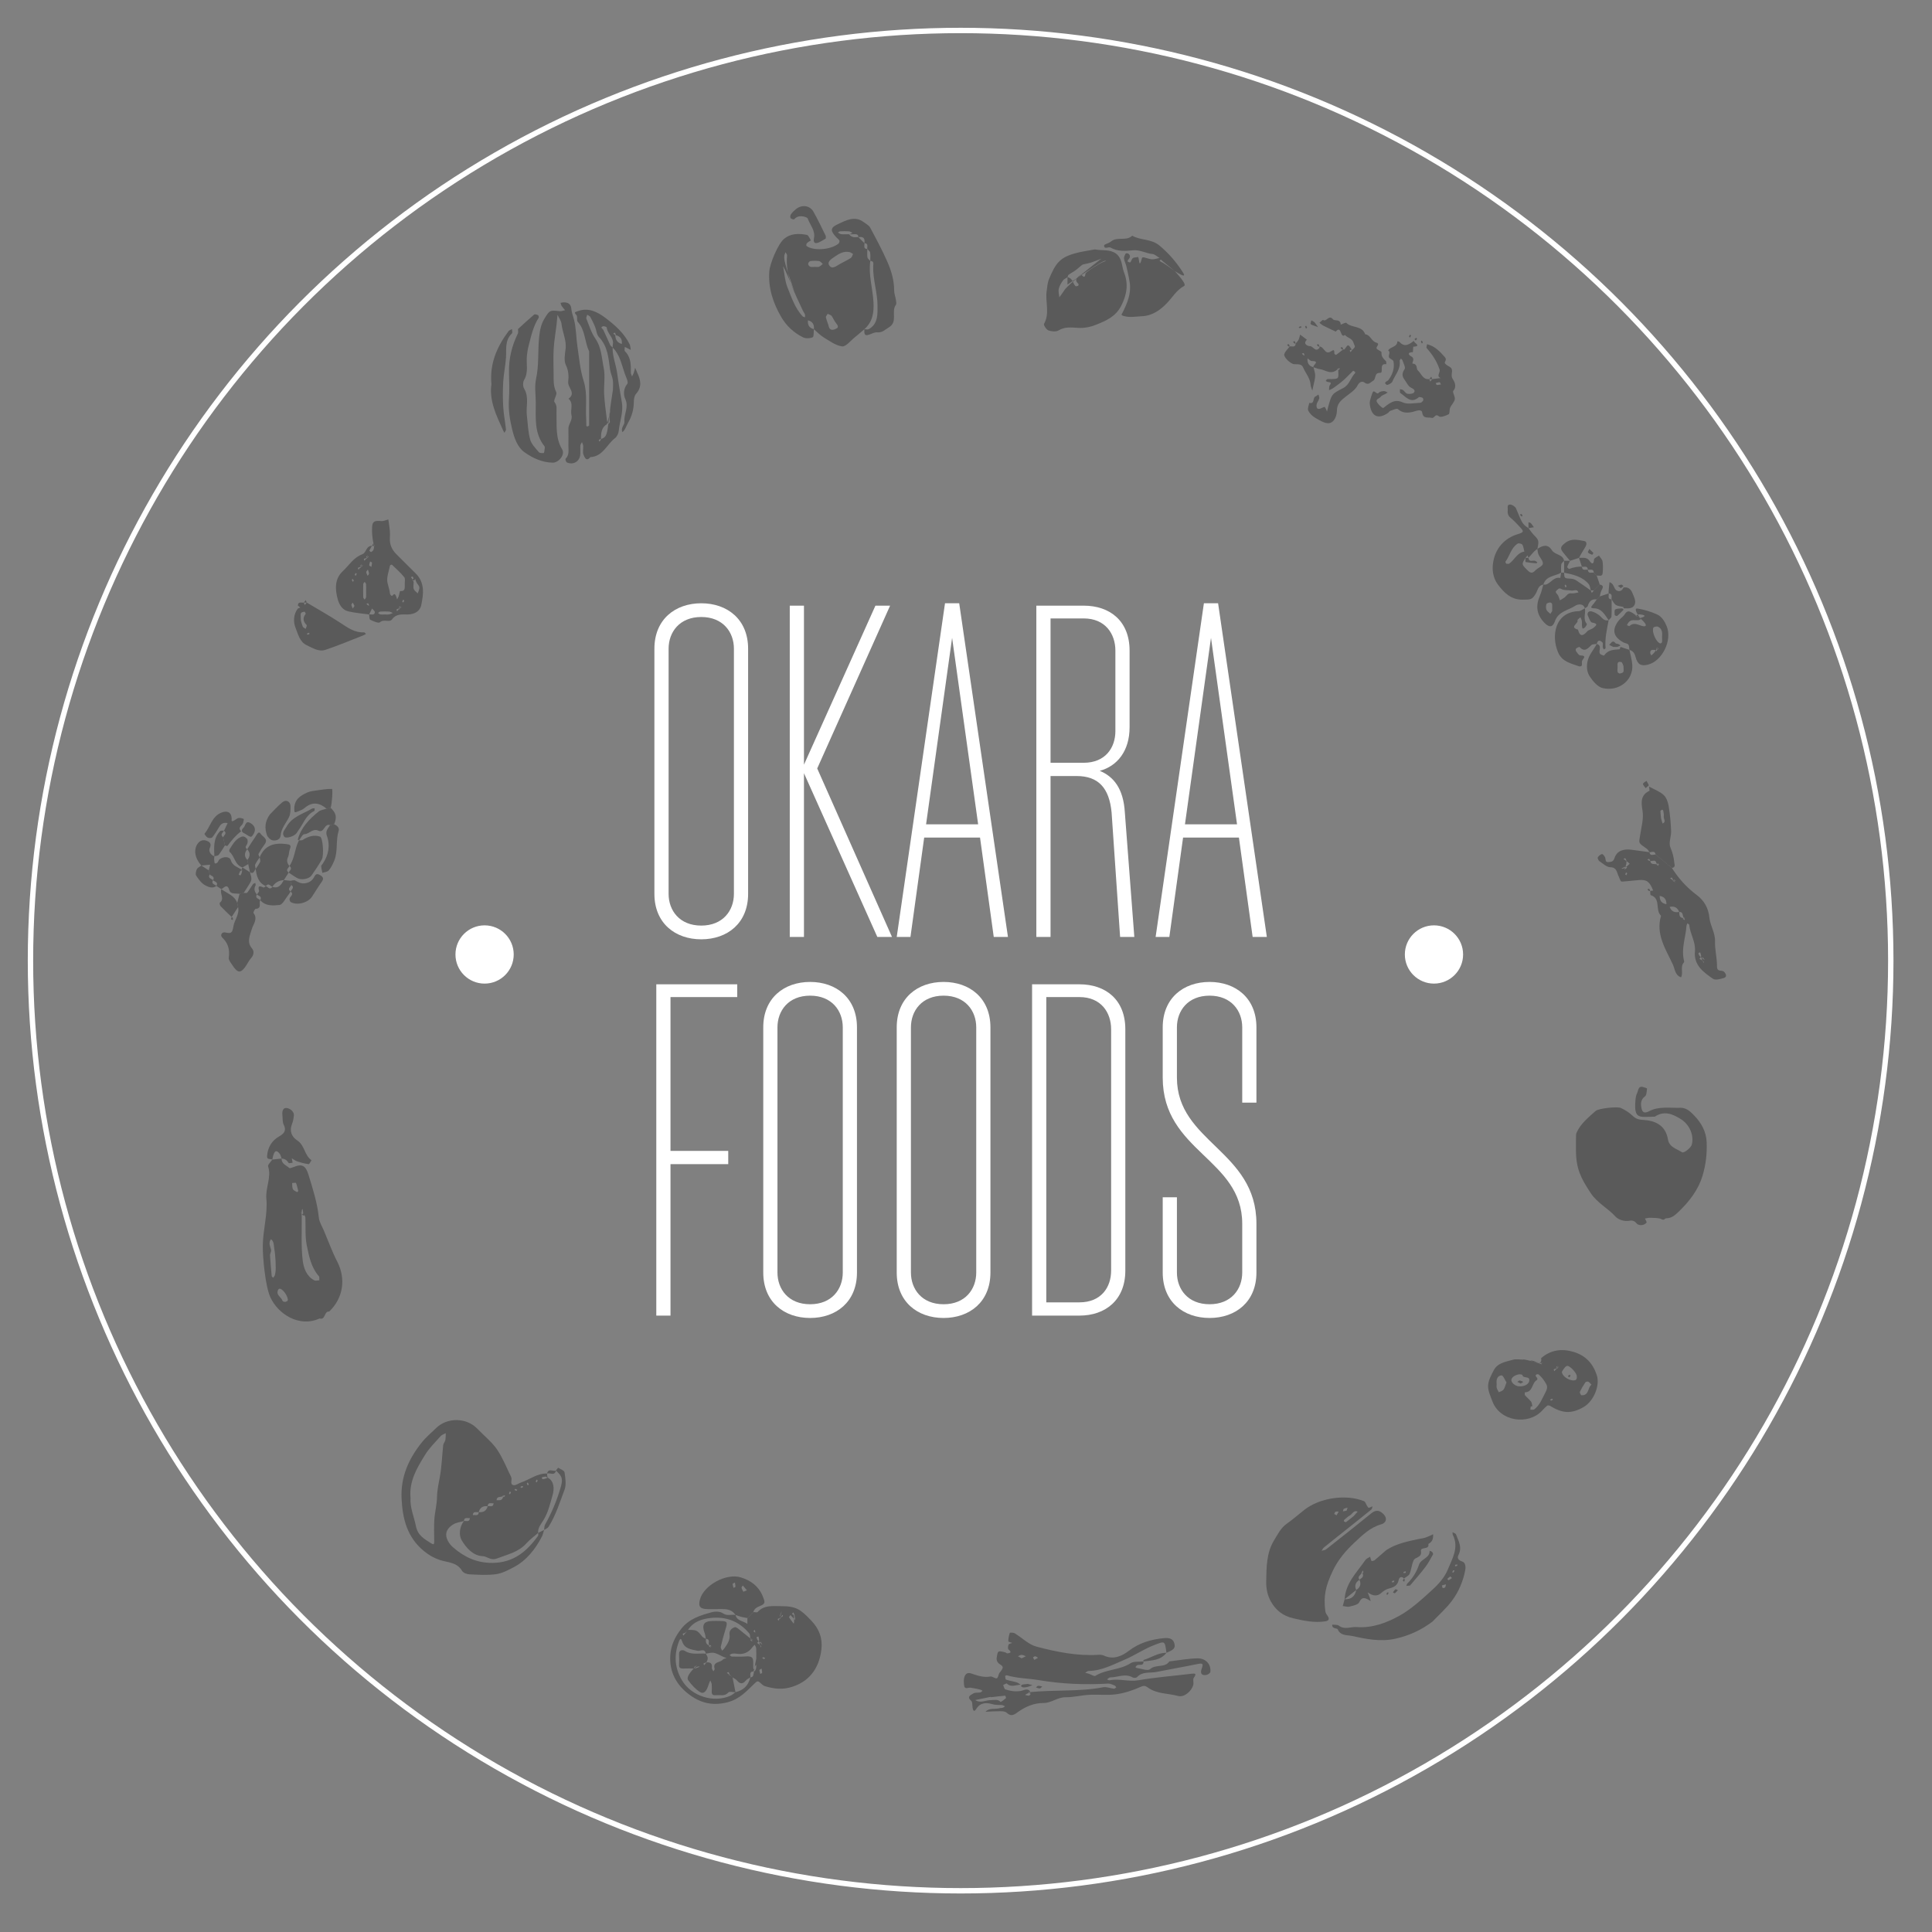 <?xml version="1.0" encoding="utf-8"?>
<!-- Generator: Adobe Illustrator 16.0.3, SVG Export Plug-In . SVG Version: 6.00 Build 0)  -->
<!DOCTYPE svg PUBLIC "-//W3C//DTD SVG 1.1//EN" "http://www.w3.org/Graphics/SVG/1.1/DTD/svg11.dtd">
<svg version="1.1" xmlns="http://www.w3.org/2000/svg" xmlns:xlink="http://www.w3.org/1999/xlink" x="0px" y="0px"
	 width="359.333px" height="359.333px" viewBox="0 0 359.333 359.333" enable-background="new 0 0 359.333 359.333"
	 xml:space="preserve">
<rect x="0" y="0" width="359.333" height="359.333" fill="#808080" stroke="none"/>
<g id="Layer_1">
</g>
<g id="Layer_2">
	<g>
		<circle fill="none" stroke="#FFFFFF" stroke-miterlimit="10" cx="178.667" cy="178.667" r="173"/>
		<circle fill="#FFFFFF" cx="266.705" cy="177.523" r="5.417"/>
		<circle fill="#FFFFFF" cx="90.128" cy="177.523" r="5.417"/>
		<g>
			<path fill="#FFFFFF" d="M121.713,120.654c0-5.458,3.873-8.451,8.715-8.451c4.841,0,8.714,2.993,8.714,8.451v45.598
				c0,5.458-3.873,8.451-8.714,8.451c-4.842,0-8.715-2.993-8.715-8.451V120.654z M136.501,120.654c0-3.081-2.024-5.898-6.074-5.898
				s-6.074,2.817-6.074,5.898v45.598c0,3.081,2.025,5.898,6.074,5.898s6.074-2.817,6.074-5.898V120.654z"/>
			<path fill="#FFFFFF" d="M163.174,174.263l-13.645-30.457v30.457h-2.641v-61.619h2.641v29.577l13.292-29.577h2.729l-13.557,30.281
				l13.909,31.338H163.174z"/>
			<path fill="#FFFFFF" d="M182.276,155.777h-10.387l-2.553,18.485h-2.553l8.979-62.06h2.641l9.066,62.06h-2.641L182.276,155.777z
				 M181.924,153.313l-4.842-34.684l-4.841,34.684H181.924z"/>
			<path fill="#FFFFFF" d="M210.973,174.263h-2.643l-1.584-23.151c-0.439-4.577-2.465-6.778-6.514-6.778h-4.842v29.93h-2.641
				v-61.619h8.803c4.842,0,8.539,2.816,8.539,8.362v14.261c0,4.401-2.289,7.218-5.547,8.099c2.553,1.057,4.402,3.257,4.666,7.746
				L210.973,174.263z M195.391,115.021v26.848h6.162c4.049,0,5.898-2.816,5.898-5.897v-14.965c0-3.081-1.85-5.985-5.898-5.985
				H195.391z"/>
			<path fill="#FFFFFF" d="M230.426,155.777H220.04l-2.553,18.485h-2.553l8.979-62.06h2.641l9.066,62.06h-2.641L230.426,155.777z
				 M230.075,153.313l-4.842-34.684l-4.842,34.684H230.075z"/>
			<path fill="#FFFFFF" d="M124.705,185.446v28.609h10.74v2.465h-10.74v28.17h-2.641v-61.619h15.053v2.375H124.705z"/>
			<path fill="#FFFFFF" d="M141.959,191.081c0-5.457,3.873-8.451,8.715-8.451c4.841,0,8.714,2.994,8.714,8.451v45.598
				c0,5.459-3.873,8.451-8.714,8.451c-4.842,0-8.715-2.992-8.715-8.451V191.081z M156.748,191.081c0-3.082-2.024-5.898-6.074-5.898
				s-6.074,2.816-6.074,5.898v45.598c0,3.082,2.025,5.898,6.074,5.898s6.074-2.816,6.074-5.898V191.081z"/>
			<path fill="#FFFFFF" d="M166.783,191.081c0-5.457,3.873-8.451,8.714-8.451c4.841,0,8.714,2.994,8.714,8.451v45.598
				c0,5.459-3.873,8.451-8.714,8.451c-4.841,0-8.714-2.992-8.714-8.451V191.081z M181.571,191.081c0-3.082-2.023-5.898-6.073-5.898
				c-4.049,0-6.074,2.816-6.074,5.898v45.598c0,3.082,2.025,5.898,6.074,5.898c4.05,0,6.073-2.816,6.073-5.898V191.081z"/>
			<path fill="#FFFFFF" d="M200.762,183.071c4.84,0,8.537,2.816,8.537,8.361v44.895c0,5.457-3.697,8.363-8.537,8.363h-8.805v-61.619
				H200.762z M206.659,191.432c0-3.08-1.848-5.986-5.896-5.986H194.6v56.779h6.162c4.049,0,5.896-2.816,5.896-5.898V191.432z"/>
			<path fill="#FFFFFF" d="M233.684,236.678c0,5.459-3.873,8.451-8.715,8.451s-8.715-2.992-8.715-8.451v-13.996h2.641v13.996
				c0,3.082,2.025,5.898,6.074,5.898s6.074-2.816,6.074-5.898v-9.066c0-12.148-14.789-13.381-14.789-27.201v-9.33
				c0-5.457,3.873-8.451,8.715-8.451s8.715,2.994,8.715,8.451v13.996h-2.641v-13.996c0-3.082-2.025-5.898-6.074-5.898
				s-6.074,2.816-6.074,5.898v9.33c0,12.061,14.789,13.557,14.789,27.201V236.678z"/>
		</g>
		<g opacity="0.3">
			<path fill-rule="evenodd" clip-rule="evenodd" d="M293.114,213.899c0-0.735-0.011-1.473,0.005-2.207
				c0.008-0.354-0.019-0.746,0.121-1.053c0.77-1.685,2.2-2.823,3.532-4.013c0.546-0.487,4.042-0.862,4.704-0.55
				c0.776,0.365,1.546,0.837,2.154,1.432c0.573,0.561,1.122,0.74,1.909,0.781c2.361,0.123,4.237,1.013,4.686,3.636
				c0.255,1.485,1.63,1.729,2.61,2.38c0.359,0.239,1.664-0.837,1.813-1.386c0.482-1.776-0.443-3.779-1.994-4.754
				c-1.587-1.001-3.126-1.633-4.886-0.48c-2.878,0.051-3.865,0.525-3.602-2.913c0.04-0.513,0.108-1.065,0.336-1.511
				c0.233-0.455,0.169-1.368,1.141-1.072c0.244,0.072,0.691,0.206,0.684,0.263c-0.068,0.505-0.057,1.219-0.377,1.455
				c-0.84,0.626-0.806,1.458-0.646,2.22c0.133,0.625,0.416,1.092,1.437,0.541c1.771-0.954,3.845-0.569,5.807-0.628
				c1.21-0.034,2.03,0.891,2.639,1.525c1.228,1.279,2.151,2.904,2.231,4.832c0.089,2.149-0.143,4.241-0.774,6.306
				c-0.825,2.699-2.488,4.794-4.481,6.71c-0.676,0.65-1.305,1.17-2.291,1.181c-0.235,0.002-0.312,0.426-0.808,0.179
				c-0.592-0.298-1.378-0.239-2.082-0.279c-0.344-0.019-0.694,0.088-1.042,0.139c0.108,0.26,0.383,0.646,0.297,0.759
				c-0.448,0.598-1.5,0.619-1.891,0.106c-0.279-0.368-0.715-0.555-1.232-0.459c-1.037,0.193-2.124-0.187-2.675-0.795
				c-1.418-1.567-3.353-2.479-4.589-4.353C294.022,219.125,293.114,217.347,293.114,213.899z"/>
			<g>
				<path fill-rule="evenodd" clip-rule="evenodd" d="M203.631,46.388c1.363,0.262,2.76-0.061,3.937,0.78
					c0.395,0.281,0.715,0.77,0.891,1.231c0.271,0.718,0.311,1.526,0.589,2.239c0.858,2.183,0.55,4.157-0.517,6.243
					c-1.027,2.007-2.792,2.759-4.638,3.502c-1.061,0.427-2.161,0.665-3.354,0.599c-1.219-0.068-2.468-0.261-3.661,0.472
					c-0.468,0.287-1.318,0.205-1.883-0.007c-0.389-0.147-0.932-1-0.816-1.206c1.123-1.997,0.192-4.119,0.495-6.148
					c0.115-0.77,0.134-1.48,0.474-2.289c1.177-2.799,1.947-3.846,4.623-4.639C201.024,46.795,202.342,46.64,203.631,46.388z
					 M204.855,48.098c-0.553,0.214-1.175,0.487-1.817,0.696c-0.528,0.172-1.079,0.272-1.622,0.395
					c-0.134,0.03-0.736,0.568-1.171,0.926c-0.462,0.378-1.014,0.643-1.502,0.991c-0.117,0.083-0.136,0.302-0.2,0.458
					c0.959,0.136,0.968,1.11,1.474,1.643c0.073,0.079,0.353,0.013,0.505-0.057c0.065-0.029,0.108-0.314,0.055-0.361
					c-0.948-0.833-0.055-1.264,0.423-1.696c0.153-0.14,0.759,1.061,0.89-0.201c0.033-0.312,2.801-1.982,3.127-2.092
					c0.239-0.08,0.469-0.184,0.701-0.277c-0.226-0.112-0.453-0.224-7.174,4.403c0-0.818,0-1.091,0-1.363
					c-0.284,0.192-0.652,0.326-0.833,0.588c-0.333,0.48-0.665,1.012-0.791,1.569c-0.11,0.49,0.06,1.045,0.104,1.57
					c0.257-0.348,0.534-0.68,0.762-1.045C198.133,53.681,198.447,53.093,204.855,48.098z"/>
				<path fill-rule="evenodd" clip-rule="evenodd" d="M218.515,50.434c2.062,2.276,1.941,2.638,1.697,2.769
					c-1.371,0.734-2.104,2.05-3.116,3.111c-1.187,1.246-2.664,2.414-4.722,2.5c-1.148,0.049-2.254,0.299-3.403-0.055
					c-0.573-0.176-0.352-0.275-0.165-0.651c0.858-1.725,1.606-3.505,1.32-5.5c-0.146-1.024-0.387-2.036-0.62-3.045
					c-0.113-0.494-0.382-0.961-0.448-1.457c-0.039-0.302,0.146-0.652,0.298-0.947c0.037-0.069,0.401-0.073,0.513,0.018
					c0.445,0.372,0.338,0.755-0.046,1.13c-0.077,0.075-0.104,0.345-0.067,0.365c0.146,0.079,0.429,0.176,0.475,0.118
					c0.191-0.239,0.25-0.62,0.477-0.783c0.233-0.167,0.617-0.111,0.916-0.208c0.298-0.098,0.143,2.638,0.794,0.126
					c0.011-0.048,0.252-0.076,0.373-0.05c0.5,0.112,0.991,0.33,1.494,0.353c0.454,0.022,0.917-0.159,1.375-0.251
					c-0.443-0.258-0.87-0.703-1.332-0.741c-1.226-0.102-2.292-0.82-3.604-0.682c-1.391,0.147-2.853,0.247-4.173-0.506
					c-0.39-0.224-1.159,0.439-1.202-0.392c-0.012-0.215,0.893-0.404,1.271-0.729c1.161-0.994,2.843-0.008,3.958-1.09
					c1.565,0.901,3.521,0.547,5.046,1.816c1.759,1.465,3.198,3.132,4.399,5.041C220.333,51.187,220.572,51.731,218.515,50.434
					c-2.437-1.968-2.523-2.076-2.61-2.183c-0.082,0.082-0.164,0.164-0.246,0.246c0.108,0.084,0.213,0.18,0.332,0.245
					C216.012,48.753,216.101,48.636,218.515,50.434z"/>
			</g>
			<g>
				<path fill-rule="evenodd" clip-rule="evenodd" d="M140.109,299.83c0.276,0,0.683,0.12,0.807-0.018
					c1.189-1.313,2.747-1.081,4.25-1.083c2.903-0.006,3.687,0.55,5.744,2.713c1.486,1.564,2.096,3.301,1.867,5.296
					c-0.323,2.797-1.64,5.756-5.397,6.979c-1.843,0.602-3.404,0.396-5.08-0.098c-0.316-0.094-0.604-0.355-0.851-0.593
					c-0.423-0.407-0.605-0.395-0.987-0.033c-1.53,1.443-2.828,3.011-5.133,3.606c-2.856,0.741-5.161,0.113-7.314-1.563
					c-2.3-1.787-3.535-4.176-3.348-7.142c0.116-1.859,0.854-3.446,2.041-4.953c1.489-1.892,3.548-2.488,5.643-3.075
					c0.647-0.182,1.588-0.173,2.088,0.182c0.811,0.577,1.594,0.16,2.36,0.333c0.282,1.158,1.491,1.079,2.208,1.657
					c0.185,0.184,0.369,0.368,0.553,0.551c0.183,0.186,0.368,0.37,0.805,0.714c0.167,0.055,0.081-0.054-0.007-0.161
					c-0.081,0.082-0.164,0.164-0.246,0.247c0.109,0.085,0.213,0.181,0.332,0.244c0.021,0.011,0.112-0.105-0.079-0.331
					c-0.438-0.343-0.622-0.527-0.805-0.713c-0.184-0.183-0.368-0.367-0.553-0.551c0-0.368,0-0.736,0-1.105
					c0.185-0.184,0.369-0.366,0.553-0.552C139.741,300.2,139.925,300.014,140.109,299.83z M135.692,311.426
					c0.184,0.183,0.368,0.368,0.552,0.551c0.184,0.921,0.368,1.842,0.552,2.761c-0.454,0-1.123-0.189-1.32,0.035
					c-0.674,0.769-1.491,0.441-2.258,0.52c-0.509,0.051-0.884-0.035-0.844-0.684c0.027-0.45,0.034-0.908-0.006-1.357
					c-0.022-0.242-0.164-0.473-0.251-0.709c-0.097,0.224-0.217,0.44-0.285,0.671c-0.409,1.37-0.939,1.933-1.652,1.48
					c-0.853-0.542-1.58-1.359-2.182-2.188c-0.359-0.494,0.208-1.43,1.635-2.777c-0.166,0.098-0.365,0.217-0.566,0.335
					c0.086,0.086,0.195,0.26,0.253,0.242c0.276-0.073,0.538-0.201,0.805-0.308c-0.14-0.076-0.28-0.152-1.058,0.323
					c-0.639,0-1.278-0.021-1.916,0.007c-0.513,0.022-0.883-0.04-0.853-0.693c0.032-0.637,0.041-1.279,0-1.915
					c-0.059-0.935,0.739-0.891,1.076-0.674c1.25,0.807,2.598,0.411,3.901,0.515c0.474,0.827,0.474,0.827,0,1.902
					c0-0.081,0-0.164,0-0.245c-0.144,0.049-0.304,0.078-0.418,0.165c-0.035,0.027,0.058,0.219,0.091,0.335
					c0.108-0.084,0.217-0.169,0.327-0.5c0.754-0.11,1.243,0.054,1.123,0.981c-0.026,0.202,0.182,0.433,0.282,0.649
					c0.083-0.147,0.269-0.326,0.236-0.439c-0.411-1.39,1.031-1.147,1.523-1.731c0.143-0.171,0.46-0.194,0.697-0.285
					c-0.234-0.094-0.477-0.171-0.7-0.282c-1.661-0.833-1.659-0.833-3.162-0.55c-0.191-1.073-1.014-0.424-1.537-0.537
					c-1.188-0.255-2.438-0.347-2.883-1.789c-0.171-0.554-0.345-0.535-0.554,0c-0.982,2.522-0.849,4.931,0.545,7.295
					c1.717,2.911,5.841,4.267,9.007,2.861c0.344-0.151,0.63-0.432,0.943-0.653c1.517-0.374,2.386-1.244,2.761-2.761
					c0.826-0.046,0.469-0.685,1.104-3.455c0-0.639,0.024-1.281-0.013-1.92c-0.015-0.234-0.177-0.46-0.271-0.691
					c-0.129,0.129-0.282,0.244-0.384,0.392c-0.75,1.069-1.759,1.487-3.048,1.266c-0.266-0.047-0.551-0.038-0.819,0.005
					c-0.155,0.025-0.29,0.173-0.435,0.266c0.145,0.091,0.286,0.253,0.435,0.263c0.546,0.032,1.097,0,1.645,0.015
					c0.719,0.02,1.675-0.204,2.085,0.169c0.385,0.347,0.176,1.337,0.262,2.041c0.024,0.189,0.172,0.364,0.265,0.548
					c0.092-0.234,0.247-0.466,0.265-0.708c0.039-0.544,0.012-1.096-0.54,0.708c-0.826,0.048-0.469,0.687-0.552,1.104
					c-0.276,0.186-0.614,0.317-0.817,0.563c-0.585,0.709-1.094,0.709-1.68,0c-0.202-0.245-0.541-0.377-0.816-0.563
					c-0.184-0.183-0.369-0.368-0.799-0.551C135.528,311.426,135.61,311.426,135.692,311.426c-0.052-0.144-0.08-0.305-0.167-0.419
					c-0.025-0.034-0.218,0.058-0.334,0.091C135.275,311.208,135.361,311.318,135.692,311.426z M127.41,303.695
					c0.184-0.184,0.368-0.368,0.552-0.552c1.664,0.014,1.655,0.02,2.668,1.271c0.148,0.182,0.426,0.26,0.645,0.386
					c0.083,0.419-0.274,1.057,1.06,1.425c-0.086-0.105-0.174-0.214-0.261-0.32c-0.082,0.082-0.165,0.164-0.246,0.245
					c0.108,0.086,0.212,0.18,0.332,0.247c0.021,0.01,0.111-0.108-0.332-0.492c-0.083-0.419,0.274-1.059-0.553-1.104
					c-0.062-0.339-0.074-0.697-0.196-1.013c-0.588-1.518-0.224-2.223,1.234-2.296c0.545-0.027,1.093-0.015,1.64-0.003
					c1.351,0.026,1.411,0.16,0.961,1.613c-0.326,1.053-0.611,2.12-0.859,3.194c-0.047,0.205,0.159,0.468,0.249,0.704
					c0.129-0.123,0.283-0.229,0.383-0.374c0.542-0.781,1.141-1.551,1-2.588c-0.108-0.782,0.408-1.21,0.975-1.396
					c0.264-0.086,0.735,0.358,1.068,0.62c0.627,0.49,1.22,1.021,2.333,1.857c-0.086-0.105-0.174-0.214-0.26-0.32
					c-0.082,0.081-0.165,0.164-0.246,0.245c0.108,0.086,0.212,0.181,0.333,0.246c0.02,0.011,0.11-0.107-0.333-0.491
					c-0.063-0.339-0.013-0.771-0.205-1.002c-1.893-2.275-4.347-3.205-7.273-2.858c-1.649,0.196-3.151,0.711-4.118,2.203
					c-0.184,0.184-0.368,0.368-0.552,0.799C127.41,303.861,127.41,303.778,127.41,303.695c-0.144,0.053-0.304,0.081-0.419,0.167
					c-0.034,0.027,0.058,0.219,0.091,0.335C127.192,304.112,127.301,304.028,127.41,303.695z M145.414,299.607
					c-0.177,0.429-0.28,0.616-0.327,0.815c-0.038,0.163-0.008,0.341-0.008,0.512c0.183-0.126,0.47-0.22,0.525-0.389
					c0.063-0.193-0.079-0.453-0.525,0.636c0-0.081,0-0.164,0-0.247c-0.144,0.053-0.304,0.079-0.419,0.167
					c-0.034,0.027,0.057,0.219,0.091,0.335C144.861,301.351,144.97,301.267,145.414,299.607z M140.821,305.572
					c0.239-0.29,0.383-0.386,0.38-0.477c-0.009-0.239-0.081-0.475-0.128-0.712c-0.121,0.03-0.347,0.063-0.347,0.094
					c0.003,0.296,0.044,0.593,1.081,1.441c-0.098-0.165-0.217-0.366-0.335-0.566c-0.086,0.086-0.258,0.193-0.242,0.253
					c0.075,0.275,0.201,0.538,0.308,0.805C141.613,306.269,141.69,306.13,140.821,305.572z M147.928,301.343
					c-0.271-0.285-0.593-0.623-0.915-0.961c-0.092,0.144-0.298,0.36-0.26,0.421c0.26,0.413,0.571,0.79,0.866,1.181
					c0.074-0.153,0.147-0.306-0.011-2.109c-0.106,0.088-0.214,0.175-0.321,0.261c0.082,0.083,0.165,0.165,0.247,0.247
					c0.084-0.108,0.18-0.212,0.245-0.333C147.79,300.029,147.673,299.94,147.928,301.343z M141.653,310.342
					c-0.203,0.126-0.425,0.208-0.421,0.272c0.016,0.244,0.107,0.483,0.17,0.724c0.121-0.07,0.341-0.132,0.346-0.209
					C141.762,310.889,141.697,310.642,141.653,310.342z M142.121,308.585c0.075-0.073,0.136-0.136,0.198-0.197
					c-0.123-0.061-0.241-0.144-0.371-0.172c-0.045-0.01-0.12,0.111-0.182,0.172C141.887,308.455,142.006,308.522,142.121,308.585z"
					/>
				<path fill-rule="evenodd" clip-rule="evenodd" d="M136.796,300.382c-0.562-0.898-1.431-1.121-2.415-1.106
					c-0.919,0.013-1.838,0.009-2.759,0.001c-1.398-0.013-1.775-0.468-1.451-1.742c0.687-2.699,4.912-5.004,7.629-4.15
					c1.838,0.575,3.274,1.6,4.047,3.467c0.457,1.101,0.547,1.421-0.447,1.824c-0.647,0.261-1.091,0.506-1.292,1.154
					c-0.184,0.185-0.369,0.37-0.552,0.553c-0.184,0.186-0.368,0.368-0.553,0.552c-0.335-0.059-0.677-0.101-1.007-0.184
					C137.593,300.646,137.196,300.507,136.796,300.382z M138.254,296.052c0.361-0.149,0.511-0.212,0.662-0.273
					c-0.253-0.3-0.505-0.6-0.76-0.897c-0.085,0.143-0.263,0.305-0.236,0.421C137.98,295.569,138.14,295.81,138.254,296.052z
					 M136.684,294.331c-0.203,0.126-0.425,0.207-0.421,0.272c0.017,0.243,0.107,0.481,0.17,0.724
					c0.122-0.07,0.342-0.133,0.345-0.209C136.792,294.875,136.727,294.63,136.684,294.331z"/>
			</g>
			<g>
				<path fill-rule="evenodd" clip-rule="evenodd" d="M52.386,215.482c-0.067,1,0.868,1.229,1.403,1.749
					c0.113,0.108,0.551-0.063,0.812-0.171c1.582-0.654,2.246-0.291,2.784,1.468c0.801,2.609,1.636,5.199,1.915,7.943
					c0.086,0.828,0.604,1.616,0.94,2.415c0.813,1.926,1.523,3.904,2.479,5.757c1.645,3.189,1.135,6.779-1.497,9.296
					c-0.983-0.105-0.642,1.628-1.792,1.289c-3.851,1.743-7.787-0.897-9.17-4.007c-0.911-2.047-1.416-7.348-1.383-9.599
					c0.043-2.925,0.932-5.814,0.665-8.674c-0.193-2.071,0.988-3.966,0.322-6.015c-0.099-0.304,0.506-0.834,0.785-1.262
					C51.229,215.607,51.808,215.543,52.386,215.482z M56.116,226.441c0.033,2.695-0.137,5.389,0.187,8.021
					c0.164,1.34,0.688,2.904,2.151,3.668c0.244,0.127,0.619,0.005,0.933-0.002c-0.019-0.255,0.062-0.596-0.071-0.75
					c-1.447-1.663-1.862-3.764-2.265-5.79c-0.328-1.656-0.179-3.407-0.254-5.115c-0.006-0.162-0.112-0.321-0.173-0.482
					c-0.151,0.134-0.303,0.27-0.729-0.736c0.062,0.184,0.135,0.405,0.209,0.625c0.102-0.067,0.293-0.138,0.291-0.198
					c-0.016-0.285-0.084-0.566-0.133-0.851C56.157,224.951,56.053,225.071,56.116,226.441z M51.218,236.712
					c0.159-0.728,0.016-3.306-0.188-4.348c-0.129-0.661,0.003-1.396-0.62-1.891c-0.542,0.664-0.155,1.304,0.003,1.978
					c0.076,0.319-0.208,0.712-0.189,1.063c0.068,1.271,0.188,2.541,0.309,3.81c0.011,0.119,0.177,0.223,0.271,0.333
					c0.1-0.136,0.228-0.26,0.292-0.413C51.167,237.081,51.18,236.891,51.218,236.712z M53.482,241.953
					c0.02-0.091,0.065-0.185,0.054-0.271c-0.1-0.829-1.029-2.033-1.541-1.997c-0.081,0.005-0.188,0.075-0.229,0.146
					c-0.563,1,0.552,1.4,0.786,2.119c0.035,0.106,0.301,0.192,0.461,0.192C53.17,242.142,53.326,242.019,53.482,241.953z
					 M55.475,221.519c-0.144-0.551-0.232-1.043-0.422-1.494c-0.034-0.084-0.467,0-0.717,0.007c0.038,0.384-0.018,0.813,0.14,1.137
					c0.125,0.259,0.505,0.398,0.791,0.558C55.298,221.744,55.453,221.542,55.475,221.519z"/>
				<path fill-rule="evenodd" clip-rule="evenodd" d="M50.649,215.672c-0.365-0.162-1.034,0.052-0.978-0.654
					c0.127-1.602,0.85-2.863,2.276-3.673c0.871-0.495,1.376-1.063,0.821-2.165c-0.251-0.5-0.178-1.164-0.244-1.755
					c-0.098-0.887,0.2-1.411,0.759-1.352c0.72,0.074,1.438,0.736,1.378,1.358c-0.051,0.544-0.144,1.107-0.347,1.61
					c-0.529,1.31-0.061,2.399,0.963,3.062c1.411,0.915,1.339,2.78,2.654,3.687c-0.177,0.255-0.382,0.744-0.524,0.727
					c-0.712-0.089-1.42-0.277-2.106-0.504c-0.37-0.119-0.691-0.387-1.036-0.589c0.053,0.277,0.104,0.555,0.156,0.83
					c-0.255,0.021-0.676,0.145-0.736,0.048c-0.311-0.509-0.71-0.797-1.301-0.82c-0.126-0.315-0.184-0.688-0.391-0.934
					c-0.562-0.676-0.873-0.576-1.172,0.334C50.74,215.139,50.707,215.409,50.649,215.672z"/>
			</g>
			<g>
				<path fill-rule="evenodd" clip-rule="evenodd" d="M117.314,65.073c-0.368-0.184-0.736-0.368-1.104-0.552
					c-0.184-0.184-0.368-0.368-0.552-0.552c0.088-0.857-0.233-1.44-1.228-1.657c-0.042,0,0.042,0,0.123,0
					c-0.051-0.143-0.08-0.304-0.167-0.418c-0.026-0.035-0.218,0.058-0.334,0.091c0.084,0.109,0.17,0.218,0.378,0.327
					c0.033,0.857,0.355,1.44,1.228,1.657c0.184,0.184,0.368,0.368,0.552,0.552c0,0.274-0.119,0.668,0.019,0.805
					c1.128,1.122,1.128,2.522,1.097,3.954c-0.006,0.239,0.146,0.483,0.225,0.725c0.105-0.206,0.235-0.402,0.309-0.618
					c0.111-0.321,0.182-0.657,0.27-0.986c0.127,0.304,0.246,0.612,0.387,0.91c0.641,1.352,0.934,2.646-0.218,3.938
					c-0.305,0.341-0.408,0.962-0.411,1.456c-0.01,1.429-0.365,2.708-1.088,3.956c-0.333,0.575-0.485,1.256-1.029,1.711
					c-0.389-0.764,0.422-1.372,0.368-1.914c-0.143-1.424,0.873-2.725,0.154-4.255c-0.333-0.71-0.392-1.88,0.384-2.814
					c0.249-0.3-0.25-1.264-0.474-1.901c-0.599-1.713-0.919-3.554-2.259-4.848c0-0.277,0.032-0.468,0.058-0.66
					c0.165-1.218-1.056-1.924-1.152-3.062c-0.009-0.105-0.481-0.299-0.671-0.239c-0.666,0.213-0.092,0.43,0.026,0.678
					c0.433,0.906,0.83,1.828,1.249,2.74c0.07,0.152,0.184,0.284,0.491,0.542c-0.071,1.583,0.623,3.152,0.845,4.798
					c0.244,1.814,0.568,3.618,0.872,5.424c0.305,1.815-0.411,3.518-0.583,5.281c-0.046,0.474-0.324,1.062-0.691,1.342
					c-1.534,1.171-2.249,3.421-4.591,3.533c-0.788,0.983-1.112-0.094-1.263-0.434c-0.206-0.46-0.027-1.082-0.062-1.63
					c-0.016-0.247-0.151-0.485-0.231-0.728c-0.104,0.21-0.28,0.414-0.296,0.63c-0.043,0.548,0.014,1.103-0.019,1.652
					c-0.082,1.303-1.279,2.035-2.495,1.499c-0.159-0.07-0.317-0.602-0.239-0.678c0.762-0.745,0.5-1.678,0.523-2.55
					c0.027-1.01,0.015-2.021,0.004-3.032c-0.01-0.888,0.808-1.568,0.568-2.531c-0.251-1.004,0.454-2.179-0.535-3.063
					c1.457-1.061-0.201-2.072-0.073-3.144c0.123-1.023,0.079-2.047-0.431-3.112c-0.395-0.822-0.181-1.997-0.055-2.992
					c0.207-1.646-0.597-3.098-0.757-4.67c-0.059-0.582-0.486-1.127-0.745-1.689c-0.06,0.619-0.107,1.239-0.18,1.856
					c-0.177,1.486-0.441,2.967-0.53,4.458c-0.092,1.557-0.028,3.124-0.018,4.685c0.007,1.146-0.067,2.265,0.487,3.386
					c0.226,0.458-0.577,1.519-0.321,1.851c0.547,0.708,0.348,1.385,0.372,2.071c0.077,2.289-0.238,4.585,1.06,6.742
					c0.588,0.977-0.658,2.485-1.794,2.458c-1.966-0.048-3.739-0.875-5.233-1.952c-1.308-0.941-1.888-2.653-2.276-4.243
					c-0.442-1.811-0.723-3.655-0.601-5.554c0.106-1.647,0.057-3.308,0.014-4.96c-0.068-2.584,0.513-5.005,1.65-7.315
					c0.109-0.222,0.015-0.544,0.015-0.82c1-0.909,1.99-1.834,3.02-2.707c0.125-0.106,0.503,0.02,0.719,0.128
					c0.098,0.048,0.177,0.374,0.112,0.475c-1.045,1.623-1.416,3.461-1.89,5.294c-0.156,0.605-0.24,1.189-0.301,1.792
					c-0.153,1.489,0.341,3.032-0.52,4.478c-0.242,0.407-0.246,1.207,0,1.609c0.986,1.624,0.306,3.364,0.515,5.03
					c0.186,1.485,0.216,3.013,0.61,4.44c0.239,0.869,1.005,1.61,1.612,2.346c0.158,0.19,0.61,0.198,0.915,0.166
					c0.083-0.008,0.136-0.463,0.17-0.718c0.024-0.177,0.067-0.421-0.024-0.534c-1.963-2.438-1.609-5.33-1.625-8.15
					c-0.008-1.469-0.255-2.995,0.054-4.396c0.57-2.589,0.299-5.195,0.574-7.767c0.119-1.115,0.316-2.345,0.987-3.433
					c0.924-1.497,0.974-1.62,2.814-1.382c0.327,0.042,0.678-0.119,1.018-0.187c-0.211-0.26-0.441-0.506-0.625-0.784
					c-0.111-0.168-0.149-0.385-0.221-0.58c0.172-0.029,0.342-0.077,0.515-0.087c0.847-0.052,1.424,0.309,1.494,1.18
					c0.056,0.708,0.319,1.341,0.49,1.995c0.42,1.607,0.396,3.326,0.641,4.985c0.319,2.151,0.497,4.362,1.152,6.415
					c0.771,2.42,0.318,4.826,0.489,7.231c0.025,0.366-0.006,0.735,0.013,1.102c0.002,0.068,0.144,0.197,0.179,0.184
					c0.13-0.047,0.35-0.144,0.35-0.222c0.013-4.591,0.007-9.182,0.002-13.774c-0.869-1.756-0.679-3.914-2.114-5.475
					c-0.245-0.267-0.007-0.969-0.25-1.248c-0.499-0.577-0.293-0.534,0.28-0.748c2.005-0.75,3.749,0.234,5.085,1.241
					c1.756,1.325,3.524,2.852,4.537,4.95C117.255,64.358,117.25,64.732,117.314,65.073z M111.793,81.638
					c1.573-0.438,0.992-1.738,2.208-9.155c0-0.509,0.072-1.163-0.02-1.791c-0.097-0.67-0.425-1.308-0.518-1.979
					c-0.294-2.153-0.427-4.321-2.077-6.04c-0.429-0.445-0.447-1.266-0.706-1.894c-0.259-0.627-0.559-1.24-0.892-1.831
					c-0.105-0.185-0.375-0.277-0.57-0.412c-0.059,0.249-0.238,0.545-0.16,0.738c0.513,1.255,0.91,2.607,1.67,3.7
					c1.157,1.662,1.168,3.598,1.548,5.411c0.331,1.582-0.002,3.292,0.088,4.938c0.094,1.672,0.342,3.336,0.542,5.001
					c0.023,0.192,0.175,0.368,0.266,0.552c0.092-0.146,0.285-0.308,0.262-0.433c-0.362-2,0.707-3.856-0.538,0.433
					c-1.053,0.646-1.156,1.672-1.104,3.006C111.793,81.802,111.793,81.72,111.793,81.638c-0.143,0.051-0.303,0.08-0.418,0.167
					c-0.034,0.027,0.058,0.219,0.092,0.334C111.575,82.054,111.685,81.97,111.793,81.638z"/>
				<path fill-rule="evenodd" clip-rule="evenodd" d="M91.404,71.45c-0.362-3.838,1.041-6.965,3.169-9.845
					c0.14-0.189,0.433-0.267,0.655-0.397c0,0.276,0.119,0.678-0.018,0.808c-1.359,1.284-0.999,2.944-1.104,4.525
					c-0.1,1.492-0.425,2.969-0.514,4.461c-0.091,1.558-0.091,3.129,0.001,4.686c0.083,1.4,0.362,2.79,0.514,4.188
					c0.021,0.193-0.193,0.412-0.297,0.619c-0.08-0.151-0.166-0.299-0.237-0.453C92.307,77.264,90.96,74.505,91.404,71.45z"/>
			</g>
			<g>
				<path fill-rule="evenodd" clip-rule="evenodd" d="M160.763,61.231c-0.612,0.52-1.211,1.055-1.839,1.556
					c-0.755,0.601-1.602,1.72-2.288,1.635c-1.191-0.147-2.322-0.991-3.412-1.651c-0.679-0.411-1.236-1.02-1.848-1.54
					c0.089-0.857-0.232-1.44-1.104-1.657c-0.184-0.184-0.368-0.368-2.484-5.285c-2-4.719-2.068-4.705-2.135-4.692
					c0.251,1.28,0.32,2.632,0.796,3.821c0.753,1.881,1.392,3.859,2.81,5.405c0.103,0.113,0.305,0.135,0.461,0.198
					c0-0.183,0.047-0.381-0.011-0.544c-0.084-0.236-0.263-0.437-0.368-0.668c-1.486-3.283-3.342-6.46-2.951-10.288
					c0.02-0.19-0.195-0.404-0.301-0.606c-0.078,0.241-0.211,0.479-0.223,0.725c-0.033,0.637-0.011,1.277,1.921,6.648
					c2.116,4.917,2.3,5.101,2.484,5.285c-0.088,0.857,0.232,1.44,1.104,1.657c-0.065,0.524,0.024,1.39-0.226,1.502
					c-0.51,0.229-1.303,0.253-1.801,0.005c-1.698-0.846-3.078-2.113-4.041-3.768c-1.52-2.609-2.436-5.381-2.226-8.461
					c0.103-1.501,1.615-5.104,2.713-6.047c1.255-1.078,2.775-1.059,4.272-0.777c0.306,0.058,0.507,0.669,0.756,1.026
					c-0.252,0.169-0.536,0.308-0.746,0.52c-0.104,0.104-0.155,0.453-0.086,0.506c1.252,0.978,4.526,0.748,5.954-0.417
					c0.134-0.11,0.245-0.429,0.182-0.563c-0.111-0.234-0.373-0.396-0.561-0.597c-1.125-1.205-1.198-1.787,0.224-2.441
					c1.499-0.69,3.173-1.694,4.902-0.365c0.402,0.309,0.928,0.565,1.15,0.979c1.125,2.102,2.257,4.208,3.213,6.39
					c0.728,1.661,1.244,3.417,1.248,5.284c0,0.594,0.239,1.186,0.331,1.784c0.046,0.306,0.135,0.722-0.015,0.924
					c-0.924,1.237,0.444,3.139-1.318,4.182c-0.693,0.411-1.191,1.007-2.126,0.917c-0.473-0.045-0.988,0.236-1.469,0.41
					C160.601,62.629,160.776,61.847,160.763,61.231c0.275,0,0.605,0.1,0.819-0.016c1.769-0.958,1.629-2.873,1.63-4.339
					c0.002-2.444-0.875-4.856-0.804-7.356c0.011-0.396,0.219-0.98-0.542-0.989c0-0.52,0.058-1.049-0.025-1.556
					c-0.039-0.239-0.343-0.437-0.527-0.653c-0.084-0.418,0.273-1.058-0.552-1.104c0.167-0.903-0.202-1.272-1.105-1.104
					c-0.047-0.826-0.686-0.469-1.771-0.552c-0.4,0-0.128,0.033,0.131-0.011c0.188-0.032,0.359-0.167,0.536-0.256
					c-0.225-0.095-0.447-0.254-0.679-0.272c-0.531-0.042-1.067-0.03-1.6-0.003c-0.15,0.008-0.292,0.145-0.438,0.222
					c0.193,0.107,0.377,0.264,0.584,0.307c0.255,0.053,0.531,0.013,1.465,0.013c0.715,0.826,1.354,0.469,1.771,0.552
					c0.369,0.369,0.737,0.736,1.105,1.104c0.083,0.418-0.274,1.058,0.552,1.104c0,0.52-0.057,1.049,0.024,1.556
					c0.039,0.239,0.343,0.437,0.527,0.653c-0.373,2.596,0.46,5.103,0.594,7.666C162.565,58.17,162.287,59.874,160.763,61.231z
					 M158.667,47.238c-0.265-0.144-0.458-0.308-0.675-0.354c-1.021-0.215-1.908,0.266-2.662,0.798
					c-0.523,0.369-1.548,0.921-1.129,1.629c0.55,0.928,1.377,0.127,2.045-0.229c0.673-0.358,1.359-0.697,2.003-1.101
					C158.436,47.866,158.498,47.554,158.667,47.238z M153.934,58.364c-0.137,0.263-0.365,0.492-0.327,0.662
					c0.125,0.563,0.386,1.096,0.521,1.657c0.242,1,1.024,0.625,1.445,0.424c0.508-0.243,0.182-0.699-0.126-1.075
					c-0.312-0.383-0.479-0.88-0.776-1.278C154.538,58.577,154.244,58.52,153.934,58.364z M151.513,49.636
					c0.272,0,0.571,0.071,0.81-0.019c0.265-0.1,0.476-0.347,0.71-0.529c-0.232-0.186-0.445-0.491-0.699-0.531
					c-0.532-0.083-1.091-0.066-1.627,0c-0.164,0.021-0.401,0.34-0.403,0.523c0,0.185,0.215,0.461,0.402,0.533
					C150.94,49.707,151.24,49.636,151.513,49.636z"/>
				<path fill-rule="evenodd" clip-rule="evenodd" d="M153.584,44.364c-0.463,0.249-0.998,0.67-1.601,0.823
					c-0.672,0.171-0.682-0.457-0.595-0.88c0.298-1.436-0.722-2.445-1.147-3.64c-0.074-0.21-0.524-0.35-0.822-0.404
					c-0.637-0.116-1.232-0.028-1.709,0.517c-0.067,0.077-0.561-0.061-0.674-0.225c-0.105-0.154-0.049-0.535,0.08-0.71
					c0.267-0.364,0.601-0.691,0.956-0.974c1.063-0.847,2.534-0.677,3.202,0.478c0.843,1.463,1.548,3.005,2.305,4.517
					C153.617,43.938,153.584,44.046,153.584,44.364z"/>
			</g>
			<g>
				<path fill-rule="evenodd" clip-rule="evenodd" d="M101.192,284.557c-0.131,0.406-0.206,0.839-0.397,1.214
					c-1.229,2.383-2.885,4.467-5.254,5.718c-1.012,0.531-2.156,1.141-3.299,1.295c-1.623,0.222-3.301,0.104-4.951,0.027
					c-0.47-0.022-1.139-0.282-1.348-0.646c-0.94-1.638-2.713-1.545-4.146-2.024c-1.122-0.376-2.019-0.905-2.918-1.635
					c-3.156-2.559-4.024-6.045-4.191-9.851c-0.174-3.955,1.291-7.272,3.723-10.328c0.823-1.033,1.783-1.815,2.69-2.708
					c2.047-2.014,5.584-1.991,7.612,0.048c3.304,3.321,3.57,2.93,5.974,8.244c0.141,0.31,0.322,0.605,0.422,0.926
					c0.15,0.473-0.323,1.231,0.394,1.388c0.417,0.091,0.935-0.335,1.416-0.499c1.611-0.545,3.005-1.722,4.825-1.66
					c0,0.186,0,0.37,0.109,0.751c-0.18-0.043-0.276-0.188-0.366-0.186c-0.239,0.01-0.476,0.082-0.713,0.13
					c0.031,0.121,0.064,0.347,0.094,0.347c0.296-0.003,0.593-0.044,0.984-0.291c1.239,0.645,1.258,2.083,0.926,3.248
					c-0.455,1.595-0.827,3.266-1.734,4.721c-0.447,0.713-1.036,1.388-0.958,2.324c-0.74,0.648-1.551,1.231-2.204,1.956
					c-1.481,1.647-3.513,2.044-5.452,2.796c-1.181,0.456-1.777-0.401-2.698-0.438c-1.776-0.074-3.059-1.586-3.875-2.973
					c-0.532-0.899-0.427-2.445,0.425-3.549c0.419-0.085,1.057,0.273,1.104-0.553c0.184-0.184,0.368-0.368,0.553-0.552
					c0.417-0.084,1.057,0.274,1.104-0.553c0.856,0.09,1.44-0.232,1.657-1.104c0.418-0.083,1.057,0.273,1.104-0.553
					c0.183-0.184,0.368-0.368,0.552-0.552c0.418-0.084,1.057,0.274,1.265-0.806c0.054-0.168-0.053-0.08-0.161,0.006
					c0.082,0.083,0.165,0.166,0.246,0.247c0.085-0.108,0.18-0.212,0.245-0.333c0.011-0.021-0.106-0.109-0.331,0.08
					c-0.579,0.338-1.218-0.021-1.265,0.806c-0.184,0.184-0.369,0.368-0.552,0.552c-0.419,0.084-1.058-0.272-1.104,0.553
					c-0.857-0.09-1.441,0.232-1.657,1.104c-0.419,0.083-1.058-0.273-1.104,0.553c-0.185,0.184-0.369,0.368-0.553,0.552
					c-0.418,0.084-1.057-0.274-1.104,0.553c-0.652,0.189-1.376,0.256-1.939,0.596c-1.591,0.961-1.765,2.239-0.611,3.748
					c0.165,0.217,0.372,0.405,0.578,0.583c2.102,1.818,4.409,2.886,7.324,2.855c3.894-0.04,6.358-2.142,8.439-5.034
					c0.087-0.121,0.011-0.357,0.011-0.54C100.457,284.926,100.824,284.742,101.192,284.557z M76.351,278.572
					c-0.118,1.803,0.642,3.492,1.004,5.262c0.369,1.812,1.584,2.393,2.824,3.204c0.486,0.316,0.579,0.18,0.582-0.284
					c0.005-1.371-0.07-2.751,0.021-4.116c0.094-1.396,0.474-2.777,0.497-4.168c0.022-1.34,0.315-2.598,0.548-3.896
					c0.341-1.908,0.394-3.868,0.607-5.802c0.035-0.32,0.329-0.605,0.394-0.928c0.084-0.42,0.061-0.86,0.083-1.292
					c-0.323,0.181-0.725,0.292-0.957,0.553c-1.002,1.127-2.106,2.204-2.892,3.472C77.567,272.991,76.077,275.461,76.351,278.572z
					 M100.009,275.368c-0.075-0.073-0.136-0.136-0.197-0.196c-0.062,0.123-0.144,0.241-0.173,0.37
					c-0.01,0.046,0.111,0.119,0.173,0.182C99.878,275.604,99.945,275.483,100.009,275.368z M98.352,276.079
					c-0.064-0.115-0.131-0.234-0.196-0.355c-0.062,0.063-0.183,0.137-0.173,0.182c0.028,0.131,0.111,0.248,0.173,0.371
					C98.216,276.213,98.278,276.153,98.352,276.079z M96.971,276.749c0.116-0.064,0.236-0.13,0.356-0.197
					c-0.063-0.061-0.137-0.183-0.182-0.172c-0.13,0.028-0.249,0.111-0.371,0.172C96.837,276.614,96.897,276.674,96.971,276.749z
					 M95.867,276.907c-0.074,0.075-0.135,0.136-0.196,0.197c0.123,0.061,0.24,0.144,0.37,0.172c0.045,0.01,0.12-0.111,0.183-0.172
					C96.103,277.038,95.983,276.97,95.867,276.907z M95.04,277.578c-0.075-0.075-0.136-0.136-0.197-0.198
					c-0.062,0.123-0.144,0.241-0.172,0.372c-0.011,0.044,0.11,0.119,0.172,0.182C94.909,277.812,94.975,277.692,95.04,277.578z"/>
				<path fill-rule="evenodd" clip-rule="evenodd" d="M103.4,273.515c0.142-0.184,0.386-0.54,0.409-0.527
					c0.431,0.258,1.142,0.516,1.191,0.863c0.155,1.063,0.356,2.275-0.002,3.225c-0.884,2.337-1.623,4.76-2.974,6.899
					c-0.166,0.265-0.548,0.393-0.832,0.582c0.061-0.337,0.038-0.721,0.196-1.002c1.192-2.134,2.135-4.36,2.834-6.704
					C104.728,275.163,104.643,274.618,103.4,273.515z"/>
				<path fill-rule="evenodd" clip-rule="evenodd" d="M101.744,274.066c0.259-1.063,1.113-0.341,1.656-0.551
					C103.142,274.578,102.289,273.856,101.744,274.066z"/>
			</g>
			<g>
				<path fill-rule="evenodd" clip-rule="evenodd" d="M48.401,167.419c-0.321,0.507,0.393,1.548-0.856,1.618
					c-0.154,0.008-0.476,0.673-0.392,0.784c0.855,1.122-0.067,2.063-0.33,3.007c-0.346,1.247-0.997,2.362,0.077,3.61
					c0.386,0.45,0.326,1.176-0.187,1.744c-0.363,0.401-0.606,0.911-0.908,1.369c-1.004,1.527-1.574,1.521-2.6-0.065
					c-0.277-0.427-0.715-0.943-0.655-1.358c0.213-1.493-0.107-2.698-1.22-3.762c-0.441-0.42-0.054-1.085,0.577-0.935
					c1.155,0.278,1.312,0.03,1.515-1.183c0.194-1.157,1.16-2.202,0.861-3.551c-0.054-0.254-0.109-0.509-0.163-0.764
					c0.146-0.563,0.292-1.127,0.437-1.69c0.254-0.055,0.509-0.109,0.764-0.164c0.229-0.017,0.573,0.056,0.67-0.066
					c0.389-0.488,0.69-1.048,1.054-1.56c0.086-0.121,0.29-0.158,0.438-0.234c0.018,0.157,0.104,0.352,0.042,0.465
					c-0.349,0.633-0.188,1.167,0.25,1.669C47.365,167.074,48.094,167.122,48.401,167.419z"/>
				<path fill-rule="evenodd" clip-rule="evenodd" d="M39.869,159.262c-0.012,0.255-0.073,0.519-0.024,0.761
					c0.053,0.256-0.044,0.841,0.533,0.456c0.209-0.139,0.259-0.507,0.464-0.663c0.72-0.545,1.869-0.551,2.089,0.179
					c0.322,1.07,1.234,1.233,2.098,1.82c-0.136,0.128-0.308,0.13-0.354,0.208c-0.123,0.206-0.19,0.444-0.279,0.669
					c0.118,0.039,0.325,0.135,0.343,0.11c0.158-0.252,0.285-0.523,0.29-0.986c-0.125-0.169-0.026-0.324,0.075-0.478
					c0.463,0.3,0.927,0.6,1.39,0.9c0.404,1.395,0.405,1.395-0.431,2.697c-0.246,0.383-0.496,0.765-0.742,1.147
					c-0.255,0.054-0.51,0.109-0.764,0.164c-0.67-0.124-1.658,0.113-1.88-0.634c-0.416-1.391-0.951-0.529-1.501-0.24
					c-0.309-0.2-0.617-0.4-0.927-0.601c0.411-0.719-0.32-0.767-0.626-1.063c0.41-0.72-0.321-0.767-0.627-1.064
					c-0.055-0.254-0.109-0.509-0.163-0.764c0.083-0.351,0.166-0.701,0.249-1.052c-0.546,0.051-1.093,0.101-1.639,0.151
					c-1.236-1.41-1.457-2.958-0.68-4.063c0.44-0.627,1.021-0.762,1.62-0.558c0.592,0.202,1.033,0.53,0.621,1.411
					C38.773,158.259,39.131,159.017,39.869,159.262z"/>
				<path fill-rule="evenodd" clip-rule="evenodd" d="M48.295,159.457c0.929-2.261,2.718-2.754,4.94-2.471
					c0.669,0.084,0.992,0.183,0.675,0.944c-0.189,0.453-0.128,1.014-0.333,1.456c-0.308,0.658-0.186,1.174,0.252,1.682
					c-0.158,0.396-0.805,0.739-0.137,1.227c-0.3,0.463-0.6,0.927-0.9,1.391c-0.91,0.076-1.651,0.439-2.127,1.253
					c-0.396-0.158-0.739-0.805-1.227-0.137c-1.401-0.608-1.716-1.856-1.881-3.191c0.283-0.436,0.617-0.85,0.825-1.319
					C48.48,160.069,48.332,159.738,48.295,159.457z"/>
				<path fill-rule="evenodd" clip-rule="evenodd" d="M55.604,156.296c0.232-0.019,0.516,0.041,0.687-0.071
					c1-0.649,2.104-1.006,3.223-0.628c0.549,0.185,0.768,3.517,0.335,4.272c-0.584,1.023-1.235,2.012-1.92,2.971
					c-0.469,0.654-1.891,0.892-2.632,0.483c-0.555-0.307-1.07-0.683-1.604-1.028c0.158-0.396,0.805-0.739,0.137-1.227
					C54.849,159.635,54.803,157.809,55.604,156.296z"/>
				<path fill-rule="evenodd" clip-rule="evenodd" d="M41.644,154.491c0.049-0.076,0.108-0.148,0.146-0.229
					c0.186-0.393,0.366-0.787,0.549-1.18c-0.638-0.125-1.15,0.01-1.508,0.618c-0.417,0.705-0.848,1.407-1.354,2.046
					c-0.124,0.155-0.628,0.159-0.855,0.04c-0.265-0.138-0.631-0.675-0.59-0.721c1.1-1.25,1.328-3.166,3.116-3.913
					c1.052-0.44,1.879-0.134,1.939,1.06c0.021,0.416-0.144,0.685,0.41,0.423c0.303-0.142,0.559-0.437,0.868-0.496
					c0.31-0.059,0.669,0.063,0.977,0.182c0.045,0.017-0.073,0.46-0.118,0.705c-0.097,0.531-1.158,0.84-0.363,1.576
					c-1.02,0.756-1.813,1.721-2.565,2.73c-0.042,0.055-0.303-0.054-0.462-0.087c-0.054-0.254-0.108-0.509-0.164-0.763
					c-0.055-0.255-0.109-0.51-0.163-0.764C41.665,155.322,42.312,154.979,41.644,154.491z"/>
				<path fill-rule="evenodd" clip-rule="evenodd" d="M50.196,151.476c0.611-0.607,1.413-1.525,2.346-2.284
					c0.687-0.558,1.49-0.113,1.492,0.776c0.001,0.673,0.004,1.425-0.278,2.001c-0.555,1.134-1.456,2.072-1.565,3.448
					c-0.06,0.751-0.875,0.99-1.478,0.877c-0.417-0.078-0.934-0.58-1.074-1.002C49.242,154.099,49.198,152.869,50.196,151.476z"/>
				<path fill-rule="evenodd" clip-rule="evenodd" d="M60.734,150.408c-1.316-1.131-2.643-1.343-4.064-0.145
					c-0.379,0.321-0.886,0.514-1.362,0.695c-0.484,0.183-0.584,0.215-0.577-0.531c0.021-1.749,1.119-2.433,2.395-3.017
					c0.569-0.259,1.237-0.322,1.869-0.415c0.91-0.133,1.828-0.277,2.738-0.26c0.19,0.003,0.031,2.646-0.235,3.51
					C61.243,150.299,60.988,150.354,60.734,150.408z"/>
				<path fill-rule="evenodd" clip-rule="evenodd" d="M54.019,163.822c0.296-0.028,0.661-0.18,0.875-0.061
					c0.628,0.35,1.15,0.668,1.982,0.499c0.828-0.168,1.267-0.585,1.609-1.243c0.269-0.517,0.568-0.536,1.065-0.242
					c0.614,0.363,0.68,0.689,0.266,1.266c-0.636,0.884-1.184,1.828-1.791,2.733c-0.765,1.142-2.74,1.665-3.93,1.018
					c-0.156-0.085-0.271-0.432-0.24-0.633c0.067-0.448,0.908-0.774,0.193-1.346c0.158-0.396,0.804-0.739,0.136-1.227
					C54.129,164.331,54.074,164.076,54.019,163.822z"/>
				<path fill-rule="evenodd" clip-rule="evenodd" d="M52.793,163.685c0.409,0.046,0.818,0.091,1.226,0.137
					c0.055,0.254,0.11,0.509,0.164,0.764c-0.158,0.396-0.805,0.739-0.136,1.227c-0.146,0.224-0.271,0.464-0.439,0.669
					c-0.535,0.653-1.036,1.772-1.641,1.836c-1.187,0.125-2.598,0.236-3.566-0.898c0.41-0.719-0.32-0.767-0.627-1.064
					c0.146-0.225,0.459-0.497,0.41-0.668c-0.307-1.092,0.205-0.894,0.858-0.617c0.079,0.034,0.261-0.174,0.397-0.269
					c0.396,0.158,0.737,0.805,1.227,0.137C51.859,165.343,52.317,164.5,52.793,163.685z"/>
				<path fill-rule="evenodd" clip-rule="evenodd" d="M61.497,150.245c1.04,1.007,1.19,1.71,0.653,3.055
					c-0.255,0.054-0.509,0.109-0.763,0.163c-1.081-0.383-1.091,1.542-2.146,1.041c-1.083-0.515-1.687,0.618-2.63,0.644
					c-0.347,0.01-0.672,0.745-1.007,1.149c-0.076-0.05-0.228-0.12-0.22-0.146c0.612-2.234,2.133-3.813,3.87-5.202
					c0.389-0.311,0.981-0.366,1.48-0.54C60.988,150.354,61.243,150.299,61.497,150.245z"/>
				<path fill-rule="evenodd" clip-rule="evenodd" d="M62.15,153.299c0.532,0.245,1.022,0.665,0.838,1.234
					c-0.579,1.798-0.104,3.74-0.806,5.498c-0.261,0.653-0.587,1.311-1.029,1.847c-0.239,0.289-0.785,0.325-1.193,0.474
					c-0.078-0.414-0.189-0.825-0.22-1.242c-0.011-0.145,0.179-0.306,0.28-0.457c1.095-1.624,1.432-3.38,0.767-5.238
					c-0.311-0.867,0.25-1.35,0.601-1.952C61.641,153.408,61.896,153.354,62.15,153.299z"/>
				<path fill-rule="evenodd" clip-rule="evenodd" d="M45.104,161.337c-1.43-0.441-1.425-2.079-2.404-2.903
					c-0.081-0.068-0.07-0.366,0.009-0.486c0.565-0.867,1.027-1.793,2.079-2.272c0.585-0.267,0.858,0.069,1.141,0.319
					c0.161,0.143,0.159,0.581,0.089,0.85c-0.099,0.38-0.656,0.708-0.041,1.112c-0.541,0.671-0.588,1.335,0.026,1.991
					c0.054,0.254,0.108,0.509,0.164,0.764C45.813,160.919,45.458,161.127,45.104,161.337z"/>
				<path fill-rule="evenodd" clip-rule="evenodd" d="M45.978,157.956c0.487-0.752,0.95-1.522,1.472-2.25
					c0.262-0.365,0.633-1.3,1.04-0.612c0.298,0.502,1.494,0.915,0.746,1.914c-0.429,0.572-0.814,1.183-1.154,1.813
					c-0.074,0.135,0.136,0.421,0.214,0.638c-0.282,0.436-0.617,0.85-0.825,1.319c-0.097,0.222,0.051,0.553,0.088,0.835
					c-0.297,0.306-0.345,1.037-1.064,0.627c-0.109-0.509-0.218-1.018-0.327-1.527c-0.055-0.254-0.109-0.509-0.164-0.764
					C46.545,159.276,46.592,158.611,45.978,157.956z"/>
				<path fill-rule="evenodd" clip-rule="evenodd" d="M58.524,150.336c-0.017,0.175,0.019,0.46-0.059,0.497
					c-1.606,0.747-2.053,2.433-3.025,3.689c-0.111,0.144-0.191,0.314-0.303,0.459c-0.449,0.574-1.936,1.042-2.251,0.654
					c-0.583-0.717,0.067-1.253,0.383-1.834c1.039-1.91,3.078-2.412,4.765-3.405C58.164,150.319,58.358,150.354,58.524,150.336z"/>
				<path fill-rule="evenodd" clip-rule="evenodd" d="M43.083,170.553c-0.682-0.661-1.378-1.308-2.035-1.995
					c-0.14-0.147-0.247-0.584-0.173-0.642c0.973-0.761-0.064-1.737,0.301-2.545c1.031,0.798,2.445,1.156,2.944,2.564
					c0.054,0.255,0.109,0.51,0.163,0.764C43.883,169.317,43.482,169.935,43.083,170.553z"/>
				<path fill-rule="evenodd" clip-rule="evenodd" d="M40.248,164.771c-0.713,0.57-1.528,0.179-2.072-0.108
					c-0.695-0.364-1.231-1.118-1.688-1.803c-0.176-0.264-0.041-0.844,0.128-1.195c0.142-0.293,0.541-0.462,0.826-0.686
					c0.463,0.3,0.927,0.601,1.391,0.901c0.054,0.254,0.108,0.509,0.163,0.764c-0.409,0.719,0.321,0.766,0.627,1.064
					C39.212,164.426,39.942,164.474,40.248,164.771z"/>
				<path fill-rule="evenodd" clip-rule="evenodd" d="M39.869,159.262c-0.06-1.665-0.22-3.359,1.09-4.693
					c0.124-0.127,0.452-0.057,0.685-0.079c-0.158,0.397-0.806,0.738-0.137,1.227c0.054,0.254,0.108,0.509,0.163,0.764
					c0.055,0.254,0.109,0.509,0.164,0.763c-0.381,0.588-0.727,1.205-1.162,1.748C40.522,159.178,40.143,159.177,39.869,159.262z"/>
				<path fill-rule="evenodd" clip-rule="evenodd" d="M45.523,155.03c-0.622-0.244-0.722-0.637-0.218-1.095
					c0.377-0.344,0.318-1.399,1.284-0.845c0.894,0.512,1.069,1.348,0.468,2.185C46.692,155.78,46.692,155.78,45.523,155.03z"/>
				<path fill-rule="evenodd" clip-rule="evenodd" d="M43.29,170.687c0.012,0.137,0.024,0.274,0.036,0.413
					c-0.117-0.035-0.327-0.062-0.331-0.105c-0.011-0.145,0.053-0.294,0.088-0.442C43.151,170.598,43.22,170.643,43.29,170.687z"/>
			</g>
			<g>
				<path fill-rule="evenodd" clip-rule="evenodd" d="M310.947,161.419c1.237,1.957,2.769,3.662,4.62,5.037
					c1.451,1.08,2.19,2.506,2.366,4.229c0.155,1.511,1.094,2.789,1.043,4.387c-0.05,1.549,0.384,3.112,0.368,4.665
					c-0.009,1.12,0.916,0.608,1.307,1c0.456,0.453,0.556,0.992-0.05,1.169c-0.64,0.188-1.56,0.44-1.994,0.142
					c-1.77-1.223-3.612-2.528-3.366-5.1c0.169-1.768-0.909-3.247-1.059-4.936c-0.01-0.104-0.223-0.189-0.341-0.284
					c-0.061,0.16-0.163,0.316-0.174,0.479c-0.146,2.083-0.957,4.11-0.512,6.242c0.038,0.18,0.126,0.446,0.043,0.536
					c-0.763,0.824-0.077,1.909-0.534,2.777c-1.134-0.346-1.156-1.574-1.509-2.334c-1.327-2.859-3.254-5.658-2.216-9.117
					c-1.165-1,0.05-3.203-1.925-3.825c-0.104-0.033-0.064-0.519-0.091-0.793c0.183-0.018,0.366-0.035,0.55-0.053
					c0.2,0.165,0.402,0.331,0.603,0.496c0.201,0.166,0.402,0.331,0.603,0.497c-0.005,0.861,0.371,1.411,1.262,1.541
					c0.199,0.166,0.401,0.332,0.602,0.496c0.301,0.847,0.911,1.11,1.756,0.939c0.123,0.408-0.171,1.079,0.924,1.181
					c0.172,0.038,0.075-0.06-0.022-0.159c-0.073,0.089-0.147,0.179-0.221,0.269c0.116,0.074,0.229,0.159,0.354,0.211
					c0.022,0.009,0.101-0.117-0.11-0.322c-0.391-0.543-0.097-1.214-0.924-1.181c-0.301-0.847-0.911-1.11-1.756-0.939
					c-0.2-0.165-0.402-0.331-0.602-0.496c0.004-0.861-0.372-1.411-1.262-1.541c-0.2-0.166-0.401-0.331-0.603-0.497
					c-0.2-0.165-0.402-0.331-0.603-0.496c-0.652-1.665-1.185-2.071-2.636-1.959c-1.001,0.077-1.998,0.212-3,0.279
					c-0.485,0.033-0.372-0.063-0.879-1.194c-0.246-0.547-0.297-1.462-1.444-1.469c-0.677-0.004-1.371-0.674-2.015-1.109
					c-0.195-0.132-0.407-0.561-0.33-0.708c0.147-0.281,0.469-0.555,0.771-0.636c0.14-0.036,0.484,0.355,0.588,0.612
					c0.152,0.377-0.043,0.974,0.687,0.882c0.503-0.063,0.827-0.039,1.085-0.797c0.452-1.32,1.676-1.7,3.175-1.49
					c1.099,0.155,2.201,0.297,3.303,0.444c0.127,0.818,0.728,0.4,1.152,0.443c0.201,0.165,0.402,0.331,0.604,0.496
					c0.2,0.166,0.401,0.331,0.603,0.496c0.2,0.165,0.402,0.331,0.604,0.496c0.201,0.166,0.402,0.331,0.603,0.496
					C310.544,161.088,310.746,161.254,310.947,161.419z M311.697,163.887c-0.097-0.097-0.194-0.195-0.291-0.294
					c-0.073,0.09-0.147,0.18-0.221,0.27c0.115,0.073,0.228,0.158,0.354,0.211c0.021,0.01,0.1-0.116-0.625-0.433
					c0.082-0.008,0.164-0.016,0.246-0.024c-0.066-0.137-0.109-0.294-0.206-0.4c-0.03-0.032-0.213,0.079-0.324,0.123
					C310.725,163.44,310.82,163.541,311.697,163.887z M317.096,178.587c-0.115-0.156-0.252-0.344-0.389-0.531
					c-0.077,0.094-0.237,0.219-0.217,0.275c0.101,0.268,0.251,0.516,0.385,0.771c0.063-0.146,0.126-0.293-0.794-0.765
					c0.209-0.312,0.344-0.421,0.332-0.51c-0.033-0.237-0.127-0.465-0.197-0.697c-0.117,0.043-0.339,0.098-0.336,0.127
					C315.913,177.552,315.982,177.843,317.096,178.587z M302.089,161.767c0.156-0.115,0.345-0.252,0.531-0.389
					c-0.094-0.077-0.219-0.238-0.274-0.218c-0.268,0.102-0.517,0.252-0.771,0.385c0.147,0.063,0.293,0.125,1.021-0.423
					c0.169-0.157,0.34-0.313,0.509-0.47c-0.205-0.209-0.411-0.419-0.861-0.605c0.082-0.008,0.164-0.017,0.246-0.024
					c-0.065-0.137-0.109-0.294-0.206-0.4c-0.03-0.032-0.212,0.079-0.324,0.124c0.095,0.1,0.189,0.201,0.53,0.277
					C302.526,160.39,302.56,160.755,302.089,161.767z M306.94,160.145c0.126,0.818,0.728,0.4,1.688,0.713
					c-0.098-0.097-0.195-0.196-0.291-0.294c-0.073,0.089-0.148,0.179-0.222,0.269c0.116,0.074,0.229,0.159,0.355,0.211
					c0.021,0.009,0.099-0.116-0.38-0.457c-0.126-0.818-0.728-0.4-1.397-0.419C306.776,160.161,306.858,160.152,306.94,160.145
					c-0.066-0.137-0.109-0.294-0.207-0.4c-0.029-0.032-0.212,0.078-0.323,0.123C306.503,159.968,306.599,160.068,306.94,160.145z
					 M302.643,162.425c-0.082-0.067-0.148-0.122-0.215-0.177c-0.05,0.128-0.119,0.253-0.136,0.385
					c-0.006,0.046,0.122,0.109,0.189,0.164C302.536,162.671,302.59,162.546,302.643,162.425z"/>
				<path fill-rule="evenodd" clip-rule="evenodd" d="M306.702,146.299c0.911,0.497,1.938,0.865,2.694,1.537
					c0.523,0.464,0.826,1.323,0.95,2.052c0.259,1.534,0.401,3.096,0.463,4.652c0.039,1.033-0.499,2.228-0.134,3.072
					c0.399,0.927,0.631,1.813,0.716,2.773c0.036,0.397,0.309,0.954-0.444,1.034c-0.201-0.165-0.402-0.331-0.604-0.496
					c-0.2-0.165-0.401-0.331-0.603-0.496c-0.201-0.165-0.403-0.331-0.604-0.496c-0.201-0.165-0.402-0.331-0.603-0.496
					c-0.201-0.165-0.402-0.331-0.604-0.496c-0.127-0.818-0.728-0.4-1.152-0.443c-0.151-0.208-0.261-0.476-0.459-0.615
					c-1.69-1.187-1.503-0.982-1.271-2.535c0.229-1.544,0.709-3.064,0.432-4.677c-0.239-1.39-0.368-2.812,1.287-3.577
					C306.85,147.054,306.728,146.573,306.702,146.299z M308.941,152.212c0.039,0.132,0.16,0.547,0.28,0.963
					c0.736-0.325,0.155-0.888,0.222-1.331c0.052-0.348-0.043-0.72-0.096-1.078c-0.012-0.067-0.154-0.181-0.192-0.166
					c-0.126,0.052-0.33,0.151-0.331,0.235C308.82,151.195,308.877,151.557,308.941,152.212z"/>
				<path fill-rule="evenodd" clip-rule="evenodd" d="M306.069,146.582c-0.225-0.341-0.539-0.62-0.488-0.792
					c0.068-0.228,0.418-0.374,0.647-0.555c0.148,0.268,0.338,0.523,0.422,0.81C306.674,146.125,306.388,146.296,306.069,146.582z"/>
				<path fill-rule="evenodd" clip-rule="evenodd" d="M306.679,165.718c-0.096-0.101-0.191-0.201-0.285-0.301
					c0.112-0.045,0.295-0.155,0.323-0.123c0.1,0.105,0.143,0.263,0.207,0.4C306.842,165.702,306.76,165.709,306.679,165.718z"/>
			</g>
			<g>
				<path fill-rule="evenodd" clip-rule="evenodd" d="M250.544,284.369c-1.437,1.144-2.879,2.283-4.304,3.441
					c-0.19,0.154-0.298,0.412-0.443,0.623c0.292-0.091,0.643-0.108,0.865-0.285c2.815-2.213,5.625-4.436,8.403-6.696
					c0.668-0.543,1.282-0.615,1.935-0.122c1.044,0.786,1.042,1.85-0.162,2.195c-2.023,0.583-3.434,1.991-4.847,3.304
					c-1.622,1.506-3.1,3.223-4.083,5.281c-1.394,2.917-1.768,4.741-1.406,7.596c0.041,0.322,0.286,0.629,0.473,0.919
					c0.383,0.593,0.012,0.848-0.467,0.923c-2.045,0.315-3.979-0.096-5.995-0.568c-1.974-0.461-3.224-1.536-4.116-3.075
					c-0.624-1.08-0.918-2.397-0.892-3.701c0.056-2.663,0.007-5.354,1.479-7.75c0.678-1.105,1.234-2.279,2.359-3.068
					c1.127-0.79,2.163-1.704,3.243-2.559c2.854-2.257,7.804-2.99,11.129-1.61c0.236,0.099,0.329,0.524,0.502,0.788
					c0.104,0.158,0.242,0.432,0.351,0.424c0.242-0.014,0.475-0.174,0.71-0.273c-0.069,0.202-0.078,0.482-0.219,0.597
					C253.568,281.971,252.053,283.167,250.544,284.369z M251.77,281.981c0.048-0.055,0.396-0.444,0.745-0.835
					c-0.765-0.346-0.982,0.457-1.454,0.712c-0.393,0.214-0.724,0.548-1.067,0.842c-0.052,0.044-0.067,0.229-0.034,0.253
					c0.114,0.075,0.313,0.191,0.381,0.145C250.714,282.844,251.06,282.546,251.77,281.981z M248.601,281.827
					c0.221-0.4,0.3-0.545,0.379-0.688c-0.199,0.003-0.422-0.045-0.59,0.028c-0.119,0.053-0.167,0.27-0.245,0.413
					C248.332,281.681,248.519,281.782,248.601,281.827z M250.454,280.966c0.077-0.233,0.128-0.393,0.181-0.552
					c-0.236,0.07-0.498,0.101-0.699,0.227c-0.108,0.07-0.113,0.303-0.165,0.46C250.011,281.055,250.25,281.007,250.454,280.966z"/>
				<path fill-rule="evenodd" clip-rule="evenodd" d="M266.442,301.587c-2.086,1.583-4.313,2.606-6.873,3.188
					c-2.843,0.646-5.532,0.046-8.22-0.522c-0.803-0.171-2.043,0.01-2.545-1.222c-0.1-0.246-1.095-0.025-1.024-0.864
					c0.418,0.057,0.942-0.028,1.237,0.193c1.079,0.81,2.211,0.175,3.309,0.26c2.864,0.215,5.506-0.765,7.868-2.062
					c2.303-1.262,4.301-3.142,6.269-4.931c1.126-1.024,2.233-2.285,2.794-3.664c0.819-2.018,2.145-4.1,0.964-6.472
					c-0.071-0.145-0.045-0.338-0.065-0.508c0.221,0.126,0.568,0.205,0.64,0.389c0.467,1.221,1.184,2.4,0.479,3.805
					c-0.304,0.604-0.095,0.997,0.69,1.252c0.59,0.191,0.679,0.957,0.543,1.653c-0.399,2.063-1.219,3.974-2.449,5.629
					C269.012,299.121,267.66,300.303,266.442,301.587z M270.051,293.503c-0.132-0.139-0.274-0.316-0.297-0.304
					c-0.205,0.127-0.392,0.285-0.567,0.45c-0.007,0.009,0.194,0.28,0.216,0.27C269.617,293.808,269.813,293.665,270.051,293.503z
					 M268.18,294.88c0.025,0.091,0.081,0.296,0.138,0.502c0.158-0.045,0.381-0.043,0.458-0.148c0.108-0.148,0.112-0.374,0.159-0.567
					C268.778,294.711,268.62,294.756,268.18,294.88z M270.649,291.042c-0.012,0.105-0.021,0.191-0.03,0.277
					c0.133-0.029,0.277-0.038,0.396-0.096c0.042-0.021,0.026-0.163,0.036-0.249C270.915,290.998,270.779,291.022,270.649,291.042z
					 M270.531,292.095c-0.087-0.01-0.222-0.058-0.251-0.021c-0.083,0.102-0.125,0.24-0.182,0.365
					c0.087,0.009,0.221,0.059,0.25,0.021C270.431,292.358,270.472,292.219,270.531,292.095z"/>
				<path fill-rule="evenodd" clip-rule="evenodd" d="M250.083,297.444c0.181-3.021,2.3-5.019,3.872-7.3
					c0.189-0.274,0.579-0.411,0.876-0.61c0.077,0.271,0.135,0.55,0.253,0.803c0.019,0.038,0.319-0.041,0.48-0.091
					c0.082-0.025,0.146-0.109,0.218-0.165l2.059-1.778c1.836-1.206,3.945-1.614,6.039-2.066c0.417-0.089,0.85-0.127,1.251-0.263
					c0.485-0.164,0.945-0.406,1.415-0.615c0.035,0.762-0.115,1.431-0.887,1.794c0.243,1.186-1.531,0.439-1.373,1.357
					c0.21,1.222-1.077,1.057-1.367,1.693c-0.358,0.787-0.406,1.71-0.745,2.508c-0.159,0.373-0.687,0.589-1.046,0.874
					c-0.472-0.514-0.894-0.203-0.979,0.239c-0.209,1.063-0.896,1.403-1.833,1.63c-0.484,0.116-0.973,0.421-1.345,0.767
					c-0.611,0.568-1.237,0.64-1.954,0.321c-0.229-0.102-0.437-0.253-0.655-0.381c0.128,0.31,0.266,0.615,0.378,0.931
					c0.081,0.229,0.132,0.47,0.194,0.706c-0.216-0.133-0.422-0.284-0.65-0.391c-0.716-0.338-1.089-0.202-1.489,0.608
					c-0.229,0.459-1.161,0.63-1.812,0.798c-0.377,0.098-0.823-0.066-1.238-0.112C249.857,298.282,249.97,297.863,250.083,297.444
					c1.199,0.061,1.949-0.539,2.159-1.72c0.726-0.465,0.981-1.08,0.606-1.896c0.276-0.326,0.998-0.444,0.488-1.419
					c-0.062-0.165-0.092-0.029-0.121,0.104c0.115,0.015,0.23,0.027,0.346,0.04c-0.001-0.137,0.009-0.277-0.016-0.413
					c-0.003-0.023-0.152-0.019-0.209,0.269c-0.242,0.624-0.966,0.743-0.488,1.419c-0.725,0.464-0.981,1.078-0.606,1.896
					C251.521,296.298,250.802,296.87,250.083,297.444z M259.285,294.246c0.012-0.104,0.022-0.189,0.032-0.275
					c-0.135,0.027-0.28,0.038-0.397,0.096c-0.043,0.021-0.025,0.161-0.035,0.247C259.019,294.291,259.154,294.268,259.285,294.246z
					 M261.444,292.527c0.012-0.104,0.021-0.19,0.032-0.277c-0.136,0.029-0.279,0.039-0.398,0.096
					c-0.042,0.021-0.023,0.161-0.033,0.249C261.179,292.572,261.313,292.549,261.444,292.527z"/>
				<path fill-rule="evenodd" clip-rule="evenodd" d="M262.251,294.893c-0.233,0.021-0.462,0.043-0.689,0.063
					c0.068-0.156,0.097-0.349,0.209-0.46c0.986-0.977,1.724-2.177,2.132-3.436c0.385-1.188,2.059-1.232,1.993-2.633
					c0.153,0.068,0.345,0.104,0.454,0.215c0.108,0.113,0.232,0.361,0.181,0.454c-0.455,0.81-0.888,1.643-1.446,2.377
					C264.199,292.638,263.22,293.733,262.251,294.893z"/>
				<path fill-rule="evenodd" clip-rule="evenodd" d="M260.001,295.751c-0.207,0.22-0.358,0.426-0.558,0.564
					c-0.062,0.043-0.248-0.088-0.378-0.141c0.15-0.199,0.279-0.419,0.46-0.583C259.576,295.547,259.777,295.67,260.001,295.751z"/>
				<path fill-rule="evenodd" clip-rule="evenodd" d="M258,296.178c0.105,0.013,0.19,0.022,0.277,0.032
					c-0.058,0.124-0.099,0.263-0.183,0.364c-0.029,0.039-0.163-0.011-0.249-0.021C257.898,296.427,257.951,296.301,258,296.178z"/>
				<path fill-rule="evenodd" clip-rule="evenodd" d="M261.282,293.778c-0.032,0.136-0.065,0.27-0.098,0.403
					c-0.099-0.07-0.29-0.161-0.279-0.204c0.034-0.139,0.143-0.263,0.223-0.393C261.179,293.65,261.231,293.714,261.282,293.778z"/>
			</g>
			<g>
				<path fill-rule="evenodd" clip-rule="evenodd" d="M69.566,101.566c-0.365-1.54-0.4-2.548-0.355-3.553
					c0.046-1.028,0.465-1.229,1.693-1.101c0.425,0.044,0.879-0.19,1.321-0.297c0.096,0.69,0.215,1.377,0.281,2.07
					c0.043,0.453,0.029,0.915,0.004,1.371c-0.068,1.222,0.385,2.211,1.249,3.056c1.179,1.152,2.316,2.344,3.502,3.487
					c1.793,1.729,1.521,3.865,1.084,5.95c-0.25,1.187-1.281,1.703-2.493,1.734c-1.063,0.027-2.132-0.197-2.941,0.919
					c-0.462,0.636-1.514-0.129-2.253,0.538c-0.261,0.236-1.225-0.202-1.799-0.477c-0.184-0.088-0.146-0.64-0.21-0.979
					c0.392-0.075,0.984,0.251,1.072-0.416c0.027-0.203-0.336-0.458-0.52-0.688c-0.184-0.184-0.368-0.369-0.675-0.553
					c-0.041,0,0.042,0,0.123,0c-0.051-0.143-0.079-0.303-0.166-0.418c-0.027-0.035-0.218,0.057-0.334,0.091
					c0.084,0.109,0.169,0.218,0.377,0.327c0.308,0.184,0.491,0.369,0.675,0.553c-0.184,0.368-0.368,0.736-0.553,1.104
					c-1.293-0.184-2.606-0.284-3.875-0.578c-1.139-0.263-1.712-1.325-1.968-2.291c-0.483-1.81-0.599-3.73,0.943-5.168
					c1.165-1.085,1.991-2.539,3.62-3.15C68.255,102.765,68.021,101.234,69.566,101.566c0.154,0.05,0.026-0.241-0.104-0.533
					c-0.261,0.451-0.532,0.897-0.77,1.362c-0.017,0.034,0.266,0.302,0.319,0.276C69.313,102.525,69.587,102.322,69.566,101.566z
					 M74.491,112.673c-0.106,0.086-0.213,0.174-0.321,0.261c0.082,0.082,0.164,0.165,0.247,0.247
					c0.084-0.109,0.18-0.213,0.245-0.333c0.012-0.021-0.106-0.111-0.491,0.579c0-0.082,0-0.164,0-0.246
					c-0.143,0.051-0.303,0.079-0.417,0.167c-0.035,0.026,0.056,0.218,0.091,0.334C73.953,113.597,74.062,113.511,74.491,112.673z
					 M67.313,104.942c-0.107,0.087-0.213,0.175-0.321,0.261c0.082,0.083,0.164,0.165,0.246,0.247
					c0.085-0.109,0.18-0.212,0.245-0.332c0.011-0.021-0.107-0.111-0.491,0.579c0-0.083,0-0.165,0-0.247
					c-0.143,0.051-0.304,0.08-0.418,0.167c-0.035,0.026,0.058,0.218,0.091,0.334C66.775,105.867,66.883,105.781,67.313,104.942z
					 M68.417,103.287c-0.107,0.086-0.213,0.173-0.32,0.26c0.082,0.083,0.164,0.165,0.246,0.246c0.084-0.109,0.18-0.212,0.245-0.332
					c0.011-0.021-0.107-0.112-0.491,0.578c0-0.083,0-0.165,0-0.247c-0.143,0.051-0.303,0.079-0.419,0.167
					c-0.035,0.026,0.058,0.218,0.091,0.334C67.879,104.209,67.987,104.125,68.417,103.287z M76.685,107.659c0.083,0,0.165,0,0.246,0
					c-0.051-0.143-0.079-0.303-0.166-0.418c-0.027-0.034-0.219,0.057-0.334,0.091c0.084,0.109,0.169,0.219,0.5,0.884
					c0,0.634-0.101,1.042,0.028,1.357c0.127,0.313,0.486,0.531,0.743,0.791c0.111-0.375,0.329-0.758,0.3-1.122
					c-0.023-0.303-0.352-0.575-0.514-0.877c-0.12-0.221-0.19-0.47-0.282-0.706C77.079,107.917,76.95,108.175,76.685,107.659z
					 M75.283,108.507c-0.017-0.29,0.132-0.874-0.096-1.156c-0.681-0.842-1.504-1.57-2.289-2.324c-0.042-0.04-0.346,0.069-0.359,0.14
					c-0.208,1.099-0.708,2.281-0.462,3.276c0.158,0.635,0.386,1.287,0.454,1.976c0.016,0.159,0.279,0.44,0.359,0.418
					c0.246-0.069,0.411-0.681,0.723-0.07c0.113,0.222,0.163,0.477,0.242,0.716c0.105-0.202,0.238-0.395,0.309-0.608
					c0.108-0.32,0.194-0.944,0.255-0.94C75.489,110.01,75.246,109.251,75.283,108.507z M68.097,110.004
					c0-0.454,0.022-0.91-0.014-1.361c-0.011-0.15-0.17-0.289-0.263-0.432c-0.092,0.143-0.259,0.285-0.264,0.431
					c-0.026,0.816-0.026,1.635,0,2.452c0.005,0.146,0.171,0.287,0.264,0.431c0.092-0.144,0.247-0.28,0.264-0.432
					C68.123,110.733,68.097,110.367,68.097,110.004z M71.55,114.285c0.271,0,0.55,0.036,0.813-0.011
					c0.242-0.042,0.469-0.173,0.702-0.265c-0.233-0.092-0.462-0.246-0.702-0.264c-0.54-0.04-1.087-0.032-1.628,0
					c-0.148,0.009-0.287,0.172-0.43,0.264c0.144,0.092,0.277,0.238,0.432,0.264C71.001,114.316,71.279,114.285,71.55,114.285z
					 M69.088,105.429c0.043-0.299,0.109-0.545,0.094-0.787c-0.003-0.076-0.224-0.139-0.344-0.208
					c-0.063,0.241-0.154,0.479-0.17,0.723C68.663,105.222,68.886,105.303,69.088,105.429z M68.423,105.925
					c-0.143,0.216-0.321,0.365-0.307,0.494c0.026,0.235,0.164,0.458,0.257,0.688c0.092-0.14,0.263-0.282,0.259-0.419
					C68.625,106.452,68.51,106.218,68.423,105.925z M65.932,112.696c-0.096-0.186-0.208-0.403-0.32-0.62
					c-0.092,0.139-0.271,0.289-0.257,0.417c0.026,0.235,0.165,0.458,0.257,0.688C65.705,113.041,65.797,112.902,65.932,112.696z
					 M65.968,106.911c0.073,0.073,0.134,0.134,0.196,0.196c0.062-0.123,0.144-0.241,0.173-0.371
					c0.009-0.046-0.111-0.121-0.173-0.182C66.098,106.674,66.031,106.794,65.968,106.911z M65.808,108.015
					c-0.063-0.116-0.129-0.236-0.196-0.356c-0.061,0.062-0.182,0.136-0.172,0.182c0.029,0.13,0.111,0.248,0.172,0.371
					C65.674,108.149,65.735,108.088,65.808,108.015z M74.803,111.88c0.073,0.073,0.135,0.134,0.196,0.196
					c0.062-0.123,0.144-0.241,0.173-0.371c0.01-0.046-0.111-0.12-0.173-0.182C74.933,111.644,74.866,111.764,74.803,111.88z"/>
				<path fill-rule="evenodd" clip-rule="evenodd" d="M57.054,112.076c2.059,1.231,4.157,2.404,6.165,3.713
					c1.394,0.908,2.703,1.907,4.487,1.823c0.115-0.006,0.24,0.19,0.36,0.293c-0.15,0.081-0.292,0.18-0.449,0.242
					c-2.371,0.924-4.714,1.931-7.127,2.727c-1.214,0.4-2.392-0.38-3.461-0.878c-1.27-0.591-1.606-2.095-2.065-3.239
					c-0.421-1.053-0.415-2.471,0.434-3.577c0.153-0.061,0.306-0.122,0.458-0.182c-0.152-0.124-0.305-0.247-0.458-0.371
					c0.047-0.826,0.686-0.469,1.104-0.552c0.062,0.152,0.121,0.305,0.182,0.458C56.807,112.381,56.93,112.229,57.054,112.076z
					 M55.95,115.362c0.021,0.072,0.151,0.65,0.367,1.195c0.069,0.178,0.36,0.269,0.549,0.4c0.063-0.243,0.257-0.617,0.167-0.707
					c-0.658-0.66-0.784-1.309-0.182-2.069c0.044-0.055-0.17-0.434-0.222-0.425c-0.235,0.043-0.56,0.112-0.652,0.282
					C55.862,114.245,55.95,114.561,55.95,115.362z M57.409,117.677c-0.116,0.064-0.235,0.13-0.355,0.196
					c0.062,0.062,0.136,0.183,0.182,0.173c0.129-0.029,0.248-0.111,0.371-0.173C57.544,117.813,57.483,117.75,57.409,117.677z"/>
				<path fill-rule="evenodd" clip-rule="evenodd" d="M56.501,112.076c0.125-0.153,0.247-0.305,0.371-0.458
					c0.061,0.153,0.121,0.305,0.182,0.458C56.87,112.076,56.686,112.076,56.501,112.076z"/>
			</g>
			<g>
				<path fill-rule="evenodd" clip-rule="evenodd" d="M240.984,63.887c0.184-0.23,0.413-0.439,0.54-0.698
					c0.145-0.295,0.197-0.636,0.291-0.956c0.418,0.316,0.836,0.633,1.254,0.949c-0.88,0.85,0.302,1.209,0.511,1.193
					c0.665-0.051,1.066,1.263,1.815,0.329c0.045-0.055,0.006-0.176,0.006-0.266c0.834,0.028,1.023,1.486,1.943,1.024
					c0.594-0.296,0.846-0.692,0.832,0.308c0,0.083,0.286,0.264,0.323,0.237c0.452-0.32,0.883-0.672,1.319-1.017
					c0.084,0,0.22,0.034,0.246-0.004c0.687-1.019,0.684-1.021,1.409,0.128c0,0.042,0-0.042,0-0.124
					c-0.143,0.052-0.303,0.079-0.418,0.167c-0.035,0.026,0.058,0.218,0.091,0.334c0.109-0.084,0.219-0.169,0.327-0.377
					c0.802-0.744,0.482-0.65,0.287-1.316c-0.279-0.952-1.173-0.918-1.605-1.506c-0.93,0.787-0.596-1.952-1.723-0.618
					c-0.769-0.367-1.543-0.72-2.301-1.107c-0.265-0.136-0.488-0.352-0.731-0.531c0.233-0.189,0.617-0.58,0.676-0.536
					c0.631,0.472,1.062-1.068,1.848-0.107c0.285,0.35,1.434-0.116,1.431,0.993c0.357-0.121,0.923-0.451,1.042-0.332
					c1.004,1.003,2.945,0.442,3.509,2.122c0.999,0.093,1.145,1.297,2.073,1.552c0.83,0.229-0.191,0.81,0.088,1.133
					c0.243,0.284,0.898,0.485,0.88,0.674c-0.076,0.768,0.356,1.172,0.815,1.627c0.108,0.107,0.056,0.377,0.078,0.573
					c-1.484-0.197-0.403,1.634-1.143,1.612c-1.177-0.037-0.682,1.09-1.298,1.46c-0.588,0.354-0.896,0.921-1.687,0.3
					c-0.251-0.196-0.843-0.184-1.215,0.567c-0.434,0.875-1.44,1.491-2.262,2.14c-0.865,0.682-1.582,1.292-1.588,2.601
					c-0.003,0.884-0.471,2.142-1.414,2.284c-0.799,0.121-1.771-0.512-2.576-0.967c-0.54-0.305-1.065-0.815-1.335-1.361
					c-0.177-0.362,0.108-0.952,0.187-1.44c1.059,0.268,0.601-0.917,1.123-1.172c0.209-0.102,0.393-0.256,0.588-0.388
					c0.056,0.25,0.202,0.523,0.144,0.742c-0.107,0.405-0.444,0.765-0.493,1.166c-0.094,0.764,0.289,0.964,0.972,0.599
					c0.178-0.096,0.525-0.229,0.559-0.182c0.18,0.257,0.284,0.566,0.414,0.857c0.08-0.335,0.147-0.673,0.243-1.003
					c0.642-2.216,0.61-2.281,2.732-3.354c1.217-0.616,1.39-1.936,2.229-2.779c0.046-0.046,0.043-0.223-0.002-0.262
					c-0.103-0.089-0.325-0.215-0.362-0.18c-0.603,0.567-1.156,1.188-1.775,1.735c-0.593,0.523-1.238,0.989-1.88,1.453
					c-0.244,0.176-0.539,0.279-0.812,0.415c0.041-0.314-0.018-0.701,0.146-0.927c0.353-0.489,0.146-0.552-0.298-0.595
					c-0.161-0.015-0.312-0.13-0.467-0.2c0.094-0.114,0.171-0.308,0.281-0.327c0.267-0.048,0.55-0.005,0.824-0.017
					c1.34-0.056,1.34-0.059,1.197-1.909c0.055-0.167-0.053-0.08-0.159,0.007c0.081,0.082,0.163,0.164,0.246,0.246
					c0.085-0.109,0.18-0.212,0.245-0.333c0.011-0.021-0.106-0.111-0.332,0.079c-1.298,1.27-2.315,0.188-3.385,0.054
					c-0.405-0.052-0.795-0.231-1.192-0.353c-0.231-0.343,1.351-1.146-0.303-1.156c-0.269-0.001-0.535-0.325-0.802-0.5
					c-0.184-0.184-0.368-0.368-0.676-0.552c-0.04,0,0.042,0,0.124,0c-0.051-0.144-0.079-0.304-0.167-0.419
					c-0.026-0.034-0.218,0.058-0.333,0.091c0.084,0.109,0.168,0.218,0.376,0.328c0.308,0.184,0.492,0.368,0.676,0.552
					c-0.089,0.857,0.232,1.44,1.104,1.657c0.114,0.53,0.323,1.061,0.317,1.588c-0.004,0.589-0.201,1.176-0.317,1.764
					c-0.067,0.334-0.142,0.667-0.212,1c-0.112-0.363-0.303-0.723-0.326-1.092c-0.077-1.253-0.94-2.154-1.396-3.236
					c-0.297-0.707-1.022-0.55-1.65-0.593c-0.686-0.046-2.004-1.317-1.848-1.855c0.156-0.533,0.662-0.964,1.015-1.44
					C240.297,64.356,240.937,64.713,240.984,63.887z"/>
				<path fill-rule="evenodd" clip-rule="evenodd" d="M263.07,63.334c-0.519,0.285,1.599,1.046-0.201,1.15
					c-0.051,0.004-0.061,1.012-0.093,1.012c-0.935,0.007-0.979,0.423-0.279,0.805c0.805,0.439-0.022,1.313,0.245,1.332
					c0.982,0.069,0.633,0.971,0.936,1.234c0.667,0.58,0.937,1.791,2.153,1.644c0.061,0.153,0.121,0.305,0.182,0.458
					c0.124-0.153,0.247-0.305,0.37-0.458c0.525-0.064,1.05-0.128,1.574-0.193c-0.896-0.372-0.019-1.011-0.207-1.587
					c-0.509-1.552-1.351-2.803-2.401-3.983c-0.11-0.124,0.043-0.481,0.074-0.73c0.13,0.042,0.26,0.082,0.39,0.126
					c1.235,0.417,2.054,1.309,2.903,2.263c0.513,0.575-0.179,0.885,0.043,1.195c0.212,0.296,0.615,0.457,0.938,0.674
					c0.788,0.529-0.009,1.39,0.452,2.132c0.265,0.427,0.91,1.4,0.151,2.282c-0.215,0.25,0.374,1.075,0.279,1.576
					c-0.105,0.554-0.626,1.015-0.866,1.561c-0.171,0.387-0.042,1.092-0.282,1.223c-0.541,0.294-1.507,0.643-1.8,0.389
					c-0.724-0.624-0.814,0.42-1.339,0.286c-0.711-0.181-1.619,0.24-1.782-1.025c-0.051-0.383-0.477-0.481-1.159-0.268
					c-0.979,0.308-2.28,0.635-3.348-0.341c-0.211-0.192-0.961,0.177-1.447,0.333c-0.156,0.05-0.248,0.271-0.397,0.374
					c-1.776,1.226-3.03,0.702-3.366-1.412c-0.042-0.269-0.056-0.562,0.006-0.823c0.115-0.497,0.268-0.989,0.45-1.466
					c0.325-0.849,0.755,0.454,1.187-0.047c0.189-0.22,0.623-0.285,0.954-0.307c0.23-0.015,0.473,0.163,0.711,0.255
					c-0.146,0.092-0.288,0.19-0.438,0.275c-0.297,0.171-0.705,0.267-0.867,0.521c-0.228,0.359-1.134,0.432-0.603,1.146
					c0.272,0.364,0.604,0.72,0.988,0.943c0.114,0.067,0.495-0.333,0.758-0.514c0.909-0.626,1.692-1.122,2.982-0.52
					c0.906,0.422,2.168,0.103,3.27,0.061c0.184-0.006,0.404-0.254,0.516-0.445c0.063-0.105-0.019-0.422-0.114-0.468
					c-0.22-0.102-0.596-0.216-0.722-0.108c-1.498,1.28-2.381-0.117-3.411-0.777c-0.132-0.084-0.066-0.476-0.092-0.724
					c0.193,0.05,0.425,0.05,0.577,0.16c0.291,0.21,0.511,0.634,0.813,0.69c0.397,0.073,1.039,0.022,1.228-0.233
					c0.283-0.385-0.02-0.645-0.541-0.896c-0.539-0.258-0.852-0.998-1.247-1.54c-0.476-0.65-0.438-1.205,0.051-1.922
					c0.208-0.309-0.225-1.068-0.396-1.613c-0.042-0.135-0.2-0.233-0.305-0.347c-0.08,0.151-0.245,0.313-0.225,0.451
					c0.215,1.521-0.858,2.593-1.37,3.851c-0.124,0.307-0.897,0.692-1.055,0.583c-0.708-0.489,0.159-0.64,0.339-0.885
					c0.764-1.046,1.174-2.175,0.941-3.459c-0.041-0.226-0.422-0.407-0.667-0.575c-0.573-0.392,0.3-1.096-0.329-1.466
					c0.413-0.733,1.698-0.595,1.721-1.72c0.131,0.043,0.303,0.047,0.384,0.136C261.338,64.743,262.194,63.944,263.07,63.334z
					 M268.018,71.504c-0.127-0.203-0.207-0.425-0.272-0.421c-0.244,0.016-0.482,0.107-0.724,0.169
					c0.069,0.122,0.133,0.342,0.209,0.346C267.472,71.613,267.718,71.547,268.018,71.504z"/>
				<path fill-rule="evenodd" clip-rule="evenodd" d="M245.152,60.843c-0.832-0.321-1.171-0.374-1.379-0.566
					c-0.091-0.086,0.084-0.457,0.138-0.698c0.188,0.114,0.395,0.208,0.558,0.35C244.61,60.054,244.704,60.235,245.152,60.843z"/>
				<path fill-rule="evenodd" clip-rule="evenodd" d="M265.831,70.512c0.124-0.152,0.247-0.305,0.37-0.458
					c0.061,0.153,0.121,0.305,0.182,0.458C266.199,70.512,266.015,70.512,265.831,70.512z"/>
				<path fill-rule="evenodd" clip-rule="evenodd" d="M241.733,61.046c-0.075-0.074-0.136-0.135-0.198-0.196
					c0.123-0.062,0.242-0.144,0.372-0.173c0.045-0.01,0.12,0.111,0.182,0.173C241.967,60.916,241.848,60.982,241.733,61.046z"/>
				<path fill-rule="evenodd" clip-rule="evenodd" d="M243.113,60.929c-0.074,0.074-0.135,0.135-0.197,0.197
					c-0.061-0.123-0.144-0.242-0.172-0.371c-0.011-0.045,0.111-0.12,0.172-0.182C242.983,60.694,243.048,60.813,243.113,60.929z"/>
				<path fill-rule="evenodd" clip-rule="evenodd" d="M262.438,62.427c-0.063,0.115-0.13,0.235-0.195,0.355
					c-0.063-0.061-0.184-0.136-0.174-0.182c0.028-0.129,0.111-0.248,0.174-0.37C262.303,62.292,262.364,62.353,262.438,62.427z"/>
				<path fill-rule="evenodd" clip-rule="evenodd" d="M263.392,62.827c0.063,0.064,0.181,0.154,0.168,0.174
					c-0.064,0.121-0.159,0.224-0.244,0.333c-0.082-0.082-0.165-0.164-0.246-0.246C263.176,63.001,263.284,62.914,263.392,62.827z"/>
				<path fill-rule="evenodd" clip-rule="evenodd" d="M240.737,63.887c-0.084-0.109-0.17-0.218-0.254-0.328
					c0.115-0.033,0.308-0.125,0.334-0.091c0.087,0.115,0.115,0.275,0.167,0.418C240.901,63.887,240.819,63.887,240.737,63.887z"/>
				<path fill-rule="evenodd" clip-rule="evenodd" d="M264.451,63.334c0.061,0.123,0.143,0.241,0.172,0.37
					c0.011,0.045-0.111,0.121-0.172,0.182c-0.062-0.122-0.145-0.241-0.173-0.371C264.267,63.471,264.389,63.396,264.451,63.334z"/>
				<path fill-rule="evenodd" clip-rule="evenodd" d="M239.633,64.439c-0.086-0.109-0.171-0.219-0.255-0.328
					c0.116-0.034,0.308-0.125,0.334-0.091c0.087,0.115,0.115,0.276,0.167,0.419C239.797,64.439,239.715,64.439,239.633,64.439z"/>
				<path fill-rule="evenodd" clip-rule="evenodd" d="M245.155,64.439c-0.085-0.109-0.17-0.219-0.255-0.328
					c0.115-0.034,0.308-0.125,0.334-0.091c0.088,0.115,0.115,0.276,0.167,0.419C245.319,64.439,245.237,64.439,245.155,64.439z"/>
				<path fill-rule="evenodd" clip-rule="evenodd" d="M249.573,64.991c-0.087-0.109-0.171-0.218-0.256-0.327
					c0.116-0.033,0.308-0.125,0.334-0.091c0.088,0.114,0.116,0.275,0.168,0.418C249.736,64.991,249.654,64.991,249.573,64.991z"/>
			</g>
			<g>
				<path fill-rule="evenodd" clip-rule="evenodd" d="M216.946,307.399c1.426-0.572,1.7-0.905,1.459-1.771
					c-0.206-0.752-0.791-1.061-1.92-0.95c-2.388,0.232-4.582,0.863-6.564,2.38c-1.277,0.978-2.865,1.684-4.619,0.86
					c-0.297-0.139-0.679-0.163-1.016-0.141c-3.933,0.252-7.757-0.532-11.501-1.517c-1.472-0.387-2.702-1.665-4.07-2.488
					c-0.242-0.146-0.874-0.144-0.904-0.06c-0.175,0.494-0.265,1.033-0.278,1.557c-0.002,0.095,0.487,0.201,0.749,0.302
					c-0.239,0.094-0.612,0.126-0.688,0.294c-0.121,0.265-0.177,0.781-0.024,0.908c0.564,0.471,0.479,0.668-0.192,0.738
					c-0.146,0.014-0.302-0.171-0.466-0.209c-1.34-0.317-1.34-0.313-1.539,1.063c-0.064,0.449,0.165,0.9,0.6,1.174
					c0.723,0.457,0.692,0.633-0.045,1.557c-0.246,0.308-0.27,0.966-0.526,1.047c-0.327,0.104-0.818-0.392-1.185-0.325
					c-1.271,0.234-2.438-0.182-3.563-0.565c-0.779-0.265-1.082,0.134-1.261,0.586c-0.181,0.461-0.134,1.037-0.091,1.555
					c0.077,0.934,0.777,0.428,1.239,0.499c0.59,0.088,1.175,0.215,1.755,0.349c0.158,0.037,0.297,0.151,0.444,0.231
					c-0.135,0.104-0.26,0.274-0.41,0.303c-0.45,0.086-1.016-0.025-1.34,0.21c-0.337,0.247-1.301,0.548-0.362,1.335
					c0.264,0.224,0.195,0.851,0.266,1.294c0.105,0.661,0.33,0.808,0.721,0.167c0.702-1.15,1.928-1.138,2.875-0.844
					c0.654,0.203,1.207,0.142,1.811,0.177c0.215,0.011,0.421,0.156,0.633,0.238c-0.145,0.095-0.276,0.221-0.433,0.272
					c-0.168,0.06-0.369,0.024-0.544,0.078c-0.878,0.267-1.922-0.126-2.667,0.666c0.895-0.04,1.79-0.109,2.685-0.104
					c0.419,0.002,0.963,0.013,1.231,0.26c0.752,0.687,1.188,0.572,2.028-0.041c1.397-1.021,3.021-1.759,4.861-1.745
					c1.445,0.008,2.59-1.086,4.095-1.07c1.461,0.018,2.92-0.373,4.386-0.452c1.679-0.095,3.388,0.127,5.039-0.104
					c1.534-0.217,3.069-0.717,4.483-1.36c0.636-0.289,0.913-0.241,1.381,0.102c1.673,1.229,3.762,1.064,5.645,1.577
					c1.13,0.31,2.521-0.9,2.815-2.09c0.104-0.416-0.122-0.989,0.089-1.287c0.561-0.792,0.294-0.845-0.47-0.752
					c-3.287,0.397-6.599,0.652-9.86,1.209c-1.812,0.308-3.559-0.368-5.331,0.006c-0.14,0.029-0.315-0.109-0.475-0.17
					c0.191-0.129,0.385-0.366,0.577-0.368c1.409-0.013,2.819-0.807,4.236,0.023c0.189,0.111,0.651,0.061,0.792-0.094
					c0.999-1.085,2.366-0.701,3.567-0.944c2.546-0.514,5.108-0.95,7.655-1.474c1.053-0.217,1.109-0.045,0.751,0.964
					c-0.31,0.871,0.148,1.239,0.967,1.05c0.265-0.061,0.655-0.351,0.678-0.567c0.136-1.4-0.85-2.538-2.419-2.505
					c-1.739,0.037-3.474,0.368-5.21,0.572c-0.85,1.262-2.518,0.462-3.601,1.446c-0.417,0.38-1.64-0.121-2.492-0.232
					c-0.078-0.009-0.146-0.106-0.218-0.164c0.107-0.116,0.191-0.273,0.323-0.341c0.41-0.21,1.198,0.227,1.189-0.704
					c-0.817,0.096-1.803-0.065-2.425,0.335c-2.013,1.298-4.526,1.094-6.539,2.342c-0.229,0.142-0.777-0.246-1.18-0.376
					c-0.238-0.077-0.483-0.133-0.725-0.199c0.225-0.118,0.447-0.333,0.675-0.336c2.436-0.042,4.536-1.193,6.684-2.101
					c1.866-0.785,3.546-1.967,5.463-2.7C216.676,305.197,216.642,305.108,216.946,307.399z M191.177,314.754
					c0.206,0.117,0.372,0.212,0.537,0.304c-0.116,0.113-0.225,0.311-0.346,0.319c-0.229,0.014-0.465-0.082-0.698-0.13
					c0.15-0.146,0.3-0.293,1.014-0.444c-0.457-1.022-1.279-0.379-1.857-0.295c-1.002,0.148-1.932,0.018-2.841-0.298
					c-0.207-0.069-0.279-0.528-0.415-0.811c0.234-0.101,0.613-0.349,0.682-0.282c0.815,0.803,1.729,0.214,2.594,0.232
					c-0.257-0.155-0.494-0.371-0.771-0.453c-0.648-0.191-1.327-0.285-1.966-0.502c-0.126-0.043-0.135-0.456-0.167-0.703
					c-0.002-0.018,0.253-0.126,0.358-0.094c1.905,0.568,3.898,0.555,5.825,0.878c4.326,0.727,8.641,0.911,12.999,0.656
					c0.396-0.022,0.814,0.214,1.207,0.368c0.122,0.048,0.191,0.228,0.286,0.347c-0.146,0.085-0.302,0.255-0.438,0.241
					c-0.678-0.076-1.386-0.396-2.014-0.274C200.707,314.677,196.159,314.237,191.177,314.754z M184.242,315.602
					c0.006,0.023,0.011,0.046,0.015,0.071c0.902-0.106,1.802-0.219,2.705-0.295c0.032-0.003,0.185,0.432,0.127,0.479
					c-0.318,0.27-0.94,0.733-0.996,0.678c-0.539-0.555-1.148-0.33-1.768-0.333c-0.981-0.007-1.97,0.649-2.946-0.01
					C182.333,315.995,183.288,315.797,184.242,315.602z M190.011,308.437c-0.217-0.119-0.458-0.256-0.699-0.392
					c0.233-0.091,0.468-0.258,0.701-0.253c0.267,0.005,0.528,0.161,0.793,0.251C190.583,308.156,190.358,308.267,190.011,308.437z
					 M192.377,308.722c-0.047-0.082-0.153-0.268-0.258-0.45c0.143-0.081,0.297-0.241,0.427-0.222
					c0.182,0.027,0.345,0.185,0.517,0.288C192.92,308.417,192.776,308.498,192.377,308.722z"/>
				<path fill-rule="evenodd" clip-rule="evenodd" d="M212.687,309.009c1.546-0.2,3.18-0.172,4.259-1.61
					c-1.572-0.004-2.854,0.917-4.287,1.357C212.644,308.761,212.676,308.921,212.687,309.009z"/>
				<path fill-rule="evenodd" clip-rule="evenodd" d="M190.899,313.228c-0.264,0.03-0.532,0.036-0.787,0.104
					c-0.096,0.025-0.157,0.183-0.234,0.282c0.144,0.079,0.286,0.218,0.436,0.226c0.261,0.015,0.533-0.021,0.787-0.087
					c0.318-0.083,0.622-0.222,0.933-0.335c-0.29-0.073-0.578-0.154-0.871-0.217C191.08,313.183,190.987,313.216,190.899,313.228z"/>
				<path fill-rule="evenodd" clip-rule="evenodd" d="M193.852,313.667c-0.301-0.053-0.547-0.141-0.782-0.118
					c-0.137,0.011-0.258,0.195-0.387,0.304c0.238,0.065,0.476,0.179,0.714,0.177C193.525,314.028,193.653,313.832,193.852,313.667z"
					/>
			</g>
			<g>
				<path fill-rule="evenodd" clip-rule="evenodd" d="M285.236,253.238c-1.146-0.341-0.351-0.253,0.376,0.018
					c0.743,0.279,1.162,0.32,1.028-0.654c1.755-1.541,3.837-1.801,5.95-1.186c2.295,0.668,3.688,2.158,4.403,4.375
					c0.604,1.871-0.542,4.817-2.491,5.926c-2.188,1.246-3.863,1.208-6.155-0.22c-0.153-0.094-0.457-0.156-0.565-0.07
					c-0.359,0.279-0.671,0.622-0.985,0.956c-2.555,2.73-7.809,2.023-9.225-1.751c-0.358-0.956-0.839-1.971-0.799-2.938
					c0.04-0.962,0.585-1.941,1.052-2.837c0.727-1.399,2.238-1.569,3.551-1.953c0.592-0.174,1.275-0.03,1.918-0.03
					C283.303,252.826,283.314,252.778,285.236,253.238c1.825,0.403,1.737,0.295,1.651,0.188c-0.083,0.083-0.165,0.165-0.247,0.247
					c0.108,0.084,0.213,0.18,0.333,0.243C286.995,253.929,287.084,253.812,285.236,253.238z M289.722,254.024
					c-0.105,0.087-0.214,0.173-0.32,0.261c0.081,0.081,0.164,0.164,0.246,0.245c0.084-0.108,0.18-0.212,0.244-0.331
					c0.012-0.021-0.105-0.111-0.49,0.578c0-0.081,0-0.164,0-0.247c-0.144,0.053-0.305,0.08-0.419,0.168
					c-0.035,0.025,0.058,0.218,0.091,0.334C289.183,254.948,289.292,254.862,289.722,254.024z M290.497,255.129
					c0.021,0.855,1.276,1.585,2.085,1.616c0.648,0.027,0.743-0.334,0.684-0.846c-0.07-0.628-1.409-2.052-1.874-1.837
					C290.934,254.275,290.671,254.905,290.497,255.129z M285.004,261.562c-0.102,0.011-0.203,0.022-0.305,0.032
					c-0.021,0.197-0.044,0.395-0.066,0.592c0.246-0.013,0.565,0.07,0.729-0.054c1.002-0.762,1.417-1.9,1.983-2.975
					c0.326-0.616,0.559-1.136,0.263-1.688c-0.354-0.663-0.824-1.303-1.383-1.797c-0.213-0.187-1.023-0.061-0.327,0.618
					c0.06,0.059,0.038,0.334-0.021,0.364c-1.018,0.51-0.726,2.313-2.267,2.293c0.005,0.191-0.069,0.447,0.026,0.563
					c0.351,0.414,0.799,0.749,1.126,1.179C284.933,260.912,284.929,261.267,285.004,261.562z M282.752,257.843
					c0.855,0.007,1.595-0.432,1.676-1.013c0.144-1.01-1.145-0.363-1.271-1.08c-0.01-0.051-0.141-0.093-0.222-0.113
					c-0.621-0.161-1.632,0.326-1.816,0.873c-0.175,0.52,0.576,1.26,1.359,1.332C282.569,257.85,282.661,257.843,282.752,257.843z
					 M280.198,257.119c-0.299-0.452-0.639-1.335-0.918-1.315c-0.753,0.049-1.02,0.742-0.927,1.512
					c0.031,0.265-0.048,0.55,0.019,0.801c0.077,0.292,0.258,0.557,0.394,0.832c0.295-0.153,0.677-0.24,0.861-0.478
					C279.869,258.155,279.957,257.719,280.198,257.119z M294.076,259.5c0.188,0,0.282,0.011,0.372-0.002
					c1.112-0.178,0.856-1.446,1.553-1.958c-0.194-0.194-0.359-0.442-0.592-0.561c-0.136-0.066-0.474,0.01-0.554,0.131
					c-0.379,0.565-0.729,1.155-1.014,1.77C293.774,259.031,293.999,259.313,294.076,259.5z M288.848,260.328
					c-0.061-0.061-0.135-0.182-0.181-0.173c-0.13,0.029-0.248,0.112-0.371,0.173c0.062,0.062,0.138,0.183,0.183,0.173
					C288.608,260.472,288.727,260.389,288.848,260.328z"/>
				<path fill-rule="evenodd" clip-rule="evenodd" d="M291.93,255.68c0.064,0.063,0.182,0.153,0.171,0.174
					c-0.064,0.121-0.159,0.225-0.245,0.333c-0.082-0.081-0.164-0.164-0.246-0.245C291.717,255.854,291.825,255.766,291.93,255.68z"
					/>
				<path fill-rule="evenodd" clip-rule="evenodd" d="M282.842,257.335c-0.183-0.096-0.401-0.207-0.619-0.32
					c0.14-0.092,0.288-0.271,0.416-0.258c0.236,0.027,0.46,0.166,0.688,0.258C283.188,257.108,283.048,257.2,282.842,257.335z"/>
			</g>
			<g>
				<path fill-rule="evenodd" clip-rule="evenodd" d="M284.283,98.23c0.308,0.399,0.582,0.83,0.929,1.193
					c1.027,1.077,1.038,1.067,0.728,2.672c-0.185,0.136-0.392,0.25-0.548,0.414c-0.382,0.402-0.74,0.827-1.108,1.243
					c-0.062-0.153-0.122-0.305-0.182-0.458c-0.124,0.152-0.247,0.305-0.371,0.458c-0.76,1.207-0.741,1.188,0.291,2.24
					c0.507,0.516,0.907,0.798,1.522,0.116c0.429-0.473,1.335-0.768,1.409-1.239c0.085-0.531-0.556-1.16-0.822-1.771
					c-0.132-0.305-0.131-0.666-0.191-1.001c0.961-0.653,1.939-0.978,2.688,0.228c0.568,0.917,2.042,0.73,2.281,1.98
					c-0.184,0.216-0.488,0.413-0.526,0.653c-0.082,0.507-0.024,1.036-0.024,1.556c-1.149,0.668-2.82,0.556-3.314,2.208
					c-0.988,0.147-1.042,1.091-1.431,1.727c-0.69,1.131-0.954,1.058-2.38,1.085c-2.211,0.042-3.504-1.326-4.616-2.781
					c-0.755-0.988-1.108-2.342-0.967-3.715c0.317-3.046,2.219-4.966,4.67-5.702c1.095-0.329,1.149-0.489,0.376-1.305
					c-0.567-0.6-1.126-1.219-1.762-1.742c-0.498-0.41-0.575-0.891-0.511-1.448c0.046-0.395-0.225-1.061,0.503-0.99
					c0.377,0.037,0.899,0.385,1.041,0.725C283.145,97.375,283.089,97.418,284.283,98.23z M280.392,104.856
					c0.091,0,0.203,0.036,0.268-0.005c1.02-0.665,1.468-2.052,2.853-2.26c-0.112-0.435-0.143-0.919-0.367-1.284
					c-0.115-0.188-0.677-0.322-0.864-0.205c-1.24,0.775-1.47,2.274-2.283,3.367c-0.045,0.059,0.063,0.26,0.14,0.367
					C280.168,104.88,280.304,104.851,280.392,104.856z"/>
				<path fill-rule="evenodd" clip-rule="evenodd" d="M305.031,114.955c-0.793-1.104-1.085-1.875-0.457-1.77
					c1.238,0.208,2.482,0.576,3.626,1.095c0.872,0.396,1.399,1.262,1.782,2.183c1.087,2.619-0.824,6.529-3.532,7.167
					c-1.257,0.296-1.89-0.047-2.26-1.478c-0.18-0.696-0.487-1.091-1.135-1.283c-0.059-0.335-0.02-0.748-0.205-0.984
					c-0.179-0.227-0.604-0.244-0.895-0.399c-1.914-1.017-2.216-2.354-0.894-4.063c0.327-0.424,0.846-0.714,1.119-1.163
					C302.873,113.131,303.502,113.978,305.031,114.955c1.432-0.373,0.758-0.614-0.047-0.693c-0.263-0.026-0.549,0.165-0.823,0.257
					c0.236,0.092,0.481,0.168,0.707,0.283c0.138,0.069,0.245,0.198,0.366,0.3c-0.149,0.082-0.293,0.216-0.45,0.236
					c-0.687,0.09-1.485-0.253-1.98,0.541c-0.078,0.124-0.14,0.258-0.209,0.388c0.158,0.062,0.407,0.22,0.461,0.17
					c0.785-0.728,1.511-0.269,2.321-0.022C305.983,116.599,306.8,116.509,305.031,114.955z M308.083,121.13
					c-0.13-0.107-0.218-0.241-0.316-0.251c-0.438-0.042-0.89-0.047-0.838,0.593c0.012,0.148,0.129,0.287,0.197,0.431
					c0.309-0.249,0.616-0.497,1.22-1.542c-0.106,0.086-0.214,0.174-0.321,0.261c0.082,0.082,0.165,0.165,0.247,0.247
					c0.084-0.109,0.18-0.212,0.244-0.333C308.528,120.516,308.41,120.425,308.083,121.13z M309.129,118.436
					c0.025-0.588,0.133-1.446-0.754-1.873c-0.223-0.106-0.798,0.021-0.869,0.188c-0.337,0.788,0.546,2.726,1.272,2.921
					c0.091,0.024,0.316-0.127,0.334-0.224C309.161,119.189,309.129,118.915,309.129,118.436z"/>
				<path fill-rule="evenodd" clip-rule="evenodd" d="M299.191,115.347c-0.313,1.722-0.744,3.43-0.567,5.208
					c0.005,0.066-0.223,0.154-0.342,0.232c-0.064-0.154-0.168-0.304-0.187-0.464c-0.032-0.268,0.104-0.646-0.03-0.795
					c-0.426-0.467-0.89-0.606-1.084,0.235c-0.341,0.065-0.789,0.015-1.001,0.216c-0.676,0.639-1.25,1.394-2.196,0.357
					c-0.056-0.06-0.476,0.137-0.65,0.297c-0.088,0.079-0.075,0.397,0.014,0.517c0.218,0.292,0.503,0.748,0.767,0.753
					c1.399,0.028,0.408,0.643,0.318,1.062c-0.056,0.264,0.032,0.56-0.034,0.819c-0.022,0.091-0.345,0.203-0.476,0.154
					c-1.519-0.557-3.171-0.818-3.942-2.625c-1.301-3.051-0.584-7.5,3.843-7.646c0.39-0.013,0.768-0.346,1.15-0.529
					c0.203,0.945-0.422,1.99,0.354,2.891c0.066,0.077-0.203,0.578-0.424,0.734c-0.351,0.251-0.423,0.177-0.479-0.435
					c-0.024-0.272,0.032-0.555-0.014-0.822c-0.043-0.246-0.174-0.475-0.267-0.711c-0.195,0.195-0.591,0.478-0.551,0.569
					c0.256,0.58-1.604,1.277,0.09,1.73c0.349,1.342,0.916,1.265,1.734,0.327c0.26-0.298,0.78-0.351,1.106-0.61
					c0.508-0.406,1.045-0.83-0.209-1.018c-0.318-0.047-0.559-0.811-0.776-1.273c-0.229-0.485,0.132-0.947,0.683-0.807
					c0.481,0.123,0.958,0.377,1.36,0.678C297.941,114.811,298.285,115.592,299.191,115.347z"/>
				<path fill-rule="evenodd" clip-rule="evenodd" d="M294.773,113.139c-0.336-1.069-1.472-0.694-1.772-0.489
					c-1.305,0.888-3.145,1.005-3.808,2.908c-0.422,1.213-1.123,1.163-2.021,0.195c-1.393-1.5-1.596-3.082-0.726-5.071
					c0.271-0.621,0.401-1.304,0.596-1.959c0.175,0,0.365,0.045,0.522-0.007c0.921-0.311,1.443-1.484,2.637-1.218
					c0.051-0.328,0.104-0.655,0.155-0.983c0.184,0,0.367,0,0.551,0c0.041,1.067,0.041,1.049,1.265,1.117
					c0.326,0.017,0.687,0.119,0.958,0.295c0.934,0.607,1.834,1.263,2.747,1.9c0.062,0.153,0.122,0.306,0.182,0.458
					c0.124-0.152,0.247-0.305,0.371-0.458c0.184-0.184,0.368-0.368,0.551-0.552c0.185-0.184,0.369-0.368,0.554-0.552
					c0.779,0.146,0.627,0.542,0.337,1.066c-0.187,0.338-0.229,0.759-0.337,1.143c-0.185,0.184-0.369,0.369-0.554,0.552
					c-0.952-0.122-1.427,0.372-1.675,1.237C295.256,112.896,294.958,113,294.773,113.139z M290.133,111.652
					c0.396-0.238,0.621-0.353,0.824-0.5c0.418-0.305,0.623-0.895,1.331-0.796c0.416,0.058,0.861-0.104,1.292-0.166
					c-0.265-0.756-0.882-0.25-1.324-0.348c-0.599-0.133-1.313,0.006-1.806-0.273c-0.447-0.251-0.541-0.092-0.812,0.129
					c-0.359,0.292-0.365,0.461-0.024,0.806C289.869,110.761,289.94,111.199,290.133,111.652z M288.691,113.649
					c0-0.633,0.032-0.995-0.021-1.346c-0.017-0.108-0.278-0.268-0.406-0.25c-0.231,0.035-0.593,0.14-0.639,0.294
					c-0.099,0.33-0.13,0.75-0.003,1.057c0.128,0.306,0.48,0.519,0.734,0.773C288.51,113.934,288.664,113.69,288.691,113.649z
					 M291.381,109.077c-0.064-0.115-0.131-0.235-0.197-0.355c-0.062,0.062-0.183,0.136-0.172,0.182
					c0.027,0.129,0.11,0.248,0.172,0.371C291.246,109.211,291.307,109.151,291.381,109.077z"/>
				<path fill-rule="evenodd" clip-rule="evenodd" d="M301.399,120.316c0.552,0.184,1.105,0.368,1.656,0.552
					c0.184,0.929,0.466,1.851,0.534,2.788c0.207,2.839-2.497,5.037-5.525,4.313c-0.918-0.22-1.784-1.25-2.36-2.117
					c-0.475-0.715-0.665-1.602-0.473-2.68c0.25-1.407,1.18-2.277,1.75-3.409c1.07,0.333,0.276,1.249,0.58,1.795
					c0.12,0.216,0.768,0.408,0.794,0.368c0.685-1.075,1.776-1.073,2.849-1.161C301.281,120.76,301.335,120.473,301.399,120.316z
					 M301.951,123.897c-0.063-0.125-0.191-0.729-0.429-0.774c-0.906-0.176-0.636,0.581-0.671,1.063
					c-0.02,0.27-0.048,0.553,0.015,0.81c0.03,0.122,0.272,0.286,0.399,0.27c0.236-0.029,0.564-0.117,0.659-0.288
					C302.039,124.769,301.951,124.449,301.951,123.897z"/>
				<path fill-rule="evenodd" clip-rule="evenodd" d="M299.191,110.378c0-0.18-0.015-0.361,0.002-0.54
					c0.047-0.519,0.104-1.035,0.157-1.554c0.638,0.182,0.738,0.714,1.021,1.225c0.269,0.484,1.18,0.753,1.58-0.236
					c0.831-0.144,1.357,0.284,1.644,0.984c0.25,0.614,0.628,1.324,0.514,1.906c-0.222,1.123-1.271,0.996-2.157,0.975
					c0-0.087,0.021-0.245-0.002-0.25c-0.469-0.123-1.002-0.128-1.395-0.368c-0.351-0.214-0.547-0.683-0.812-1.04
					C299.66,111.063,300.017,110.425,299.191,110.378z"/>
				<path fill-rule="evenodd" clip-rule="evenodd" d="M292.012,104.304c-0.45-0.542-0.911-1.075-1.346-1.628
					c-0.574-0.729-0.324-1.107,0.473-1.714c1.166-0.889,2.341-0.542,3.538-0.328c0.464,0.083,0.482,0.635,0.152,1.143
					c-0.417,0.638-0.776,1.315-1.16,1.975C293.117,103.936,292.565,104.12,292.012,104.304z"/>
				<path fill-rule="evenodd" clip-rule="evenodd" d="M296.981,107.065c0.185,0.552,0.369,1.104,0.554,1.656
					c-0.185,0.184-0.369,0.368-0.554,0.552c-0.183,0.184-0.367,0.368-0.551,0.552c-0.184,0-0.369,0-0.553,0
					c-0.127-0.402-0.146-0.895-0.397-1.192c-1.184-1.403-2.878-1.776-4.572-2.12c0-0.736,0-1.473,0-2.208c0.369,0,0.736,0,1.104,0
					c-0.183,0.377-0.395,0.746-0.528,1.139c-0.027,0.079,0.3,0.398,0.369,0.37c0.725-0.289,1.842-0.505,2.368-0.405
					c0.047,0.826,0.686,0.469,1.104,0.552c0.047,0.826,0.686,0.469,1.104,0.552C296.614,106.697,296.798,106.881,296.981,107.065z"
					/>
				<path fill-rule="evenodd" clip-rule="evenodd" d="M297.535,110.93c0.552-0.184,1.104-0.368,1.656-0.552
					c0.084,0.418-0.273,1.057,0.552,1.104c0,1.064,0.033,2.129-0.025,3.191c-0.013,0.233-0.343,0.45-0.526,0.674
					c-0.724-0.995-1.265-2.207-2.784-2.214c-0.545-0.002-0.563-0.22-0.212-0.602c0.295-0.319,0.527-0.696,0.786-1.049
					C297.166,111.298,297.35,111.114,297.535,110.93z"/>
				<path fill-rule="evenodd" clip-rule="evenodd" d="M293.669,103.752c0.705,0.028,1.446-0.193,1.979,0.574
					c0.443,0.64,0.762,0.691,0.827-0.272c0.018-0.261,0.594-0.483,0.913-0.724c0.233,0.364,0.608,0.706,0.668,1.095
					c0.107,0.719,0.088,1.473,0.014,2.201c-0.073,0.708-0.695,0.356-1.089,0.438c-0.183-0.184-0.367-0.368-0.551-0.552
					c-0.047-0.826-0.687-0.469-1.104-0.552c-0.047-0.826-0.687-0.469-1.104-0.552C294.038,104.856,293.853,104.304,293.669,103.752z
					"/>
				<path fill-rule="evenodd" clip-rule="evenodd" d="M301.98,113.389c-0.415,0.414-0.79,0.818-1.207,1.174
					c-0.063,0.054-0.451-0.101-0.455-0.174c-0.022-0.35-0.089-0.906,0.091-1.018c0.339-0.211,0.835-0.185,1.27-0.219
					C301.77,113.144,301.875,113.303,301.98,113.389z"/>
				<path fill-rule="evenodd" clip-rule="evenodd" d="M300.3,120.316c-0.091,0-0.195,0.029-0.272-0.005
					c-0.249-0.112-0.488-0.249-0.731-0.376c0.064-0.065,0.135-0.125,0.193-0.195c0.296-0.354,0.578-0.678,0.985-0.095
					c0.073,0.104,0.331,0.061,0.487,0.125c0.157,0.065,0.293,0.179,0.437,0.271c-0.183,0.091-0.357,0.215-0.551,0.266
					C300.676,120.352,300.483,120.316,300.3,120.316z"/>
				<path fill-rule="evenodd" clip-rule="evenodd" d="M284.283,97.126c0.152,0.061,0.348,0.081,0.449,0.19
					c0.209,0.223,0.368,0.494,0.548,0.745c-0.333,0.057-0.665,0.113-0.997,0.169C284.283,97.862,284.283,97.495,284.283,97.126z"/>
				<path fill-rule="evenodd" clip-rule="evenodd" d="M296.362,102.855c-0.078,0.113-0.201,0.338-0.23,0.328
					c-0.278-0.113-0.594-0.218-0.778-0.431c-0.073-0.082,0.156-0.43,0.249-0.657C295.851,102.345,296.101,102.595,296.362,102.855z"
					/>
				<path fill-rule="evenodd" clip-rule="evenodd" d="M301.454,109.382c-0.229-0.176-0.393-0.304-0.56-0.431
					c0.226-0.077,0.448-0.199,0.677-0.21c0.122-0.006,0.254,0.178,0.38,0.276C301.799,109.128,301.646,109.241,301.454,109.382z"/>
				<path fill-rule="evenodd" clip-rule="evenodd" d="M282.932,96.022c-0.086-0.109-0.17-0.219-0.254-0.327
					c0.115-0.034,0.307-0.125,0.333-0.091c0.088,0.115,0.116,0.275,0.168,0.418C283.096,96.022,283.014,96.022,282.932,96.022z"/>
				<path fill-rule="evenodd" clip-rule="evenodd" d="M283.73,96.574c-0.184-0.184-0.368-0.368-0.551-0.552
					C283.362,96.206,283.546,96.39,283.73,96.574z"/>
				<path fill-rule="evenodd" clip-rule="evenodd" d="M284.283,97.126c-0.184-0.184-0.369-0.369-0.553-0.552
					C283.914,96.757,284.099,96.942,284.283,97.126z"/>
				<path fill-rule="evenodd" clip-rule="evenodd" d="M283.73,103.752c0.184,0,0.369,0,0.553,0c0.089,0.908,0.805,0.41,1.234,0.559
					c0.152,0.052,0.278,0.181,0.415,0.276c-0.064,0.063-0.133,0.187-0.19,0.182c-0.671-0.056-1.344-0.116-2.005-0.237
					C283.689,104.523,283.73,104.023,283.73,103.752z"/>
			</g>
		</g>
	</g>
</g>
</svg>
